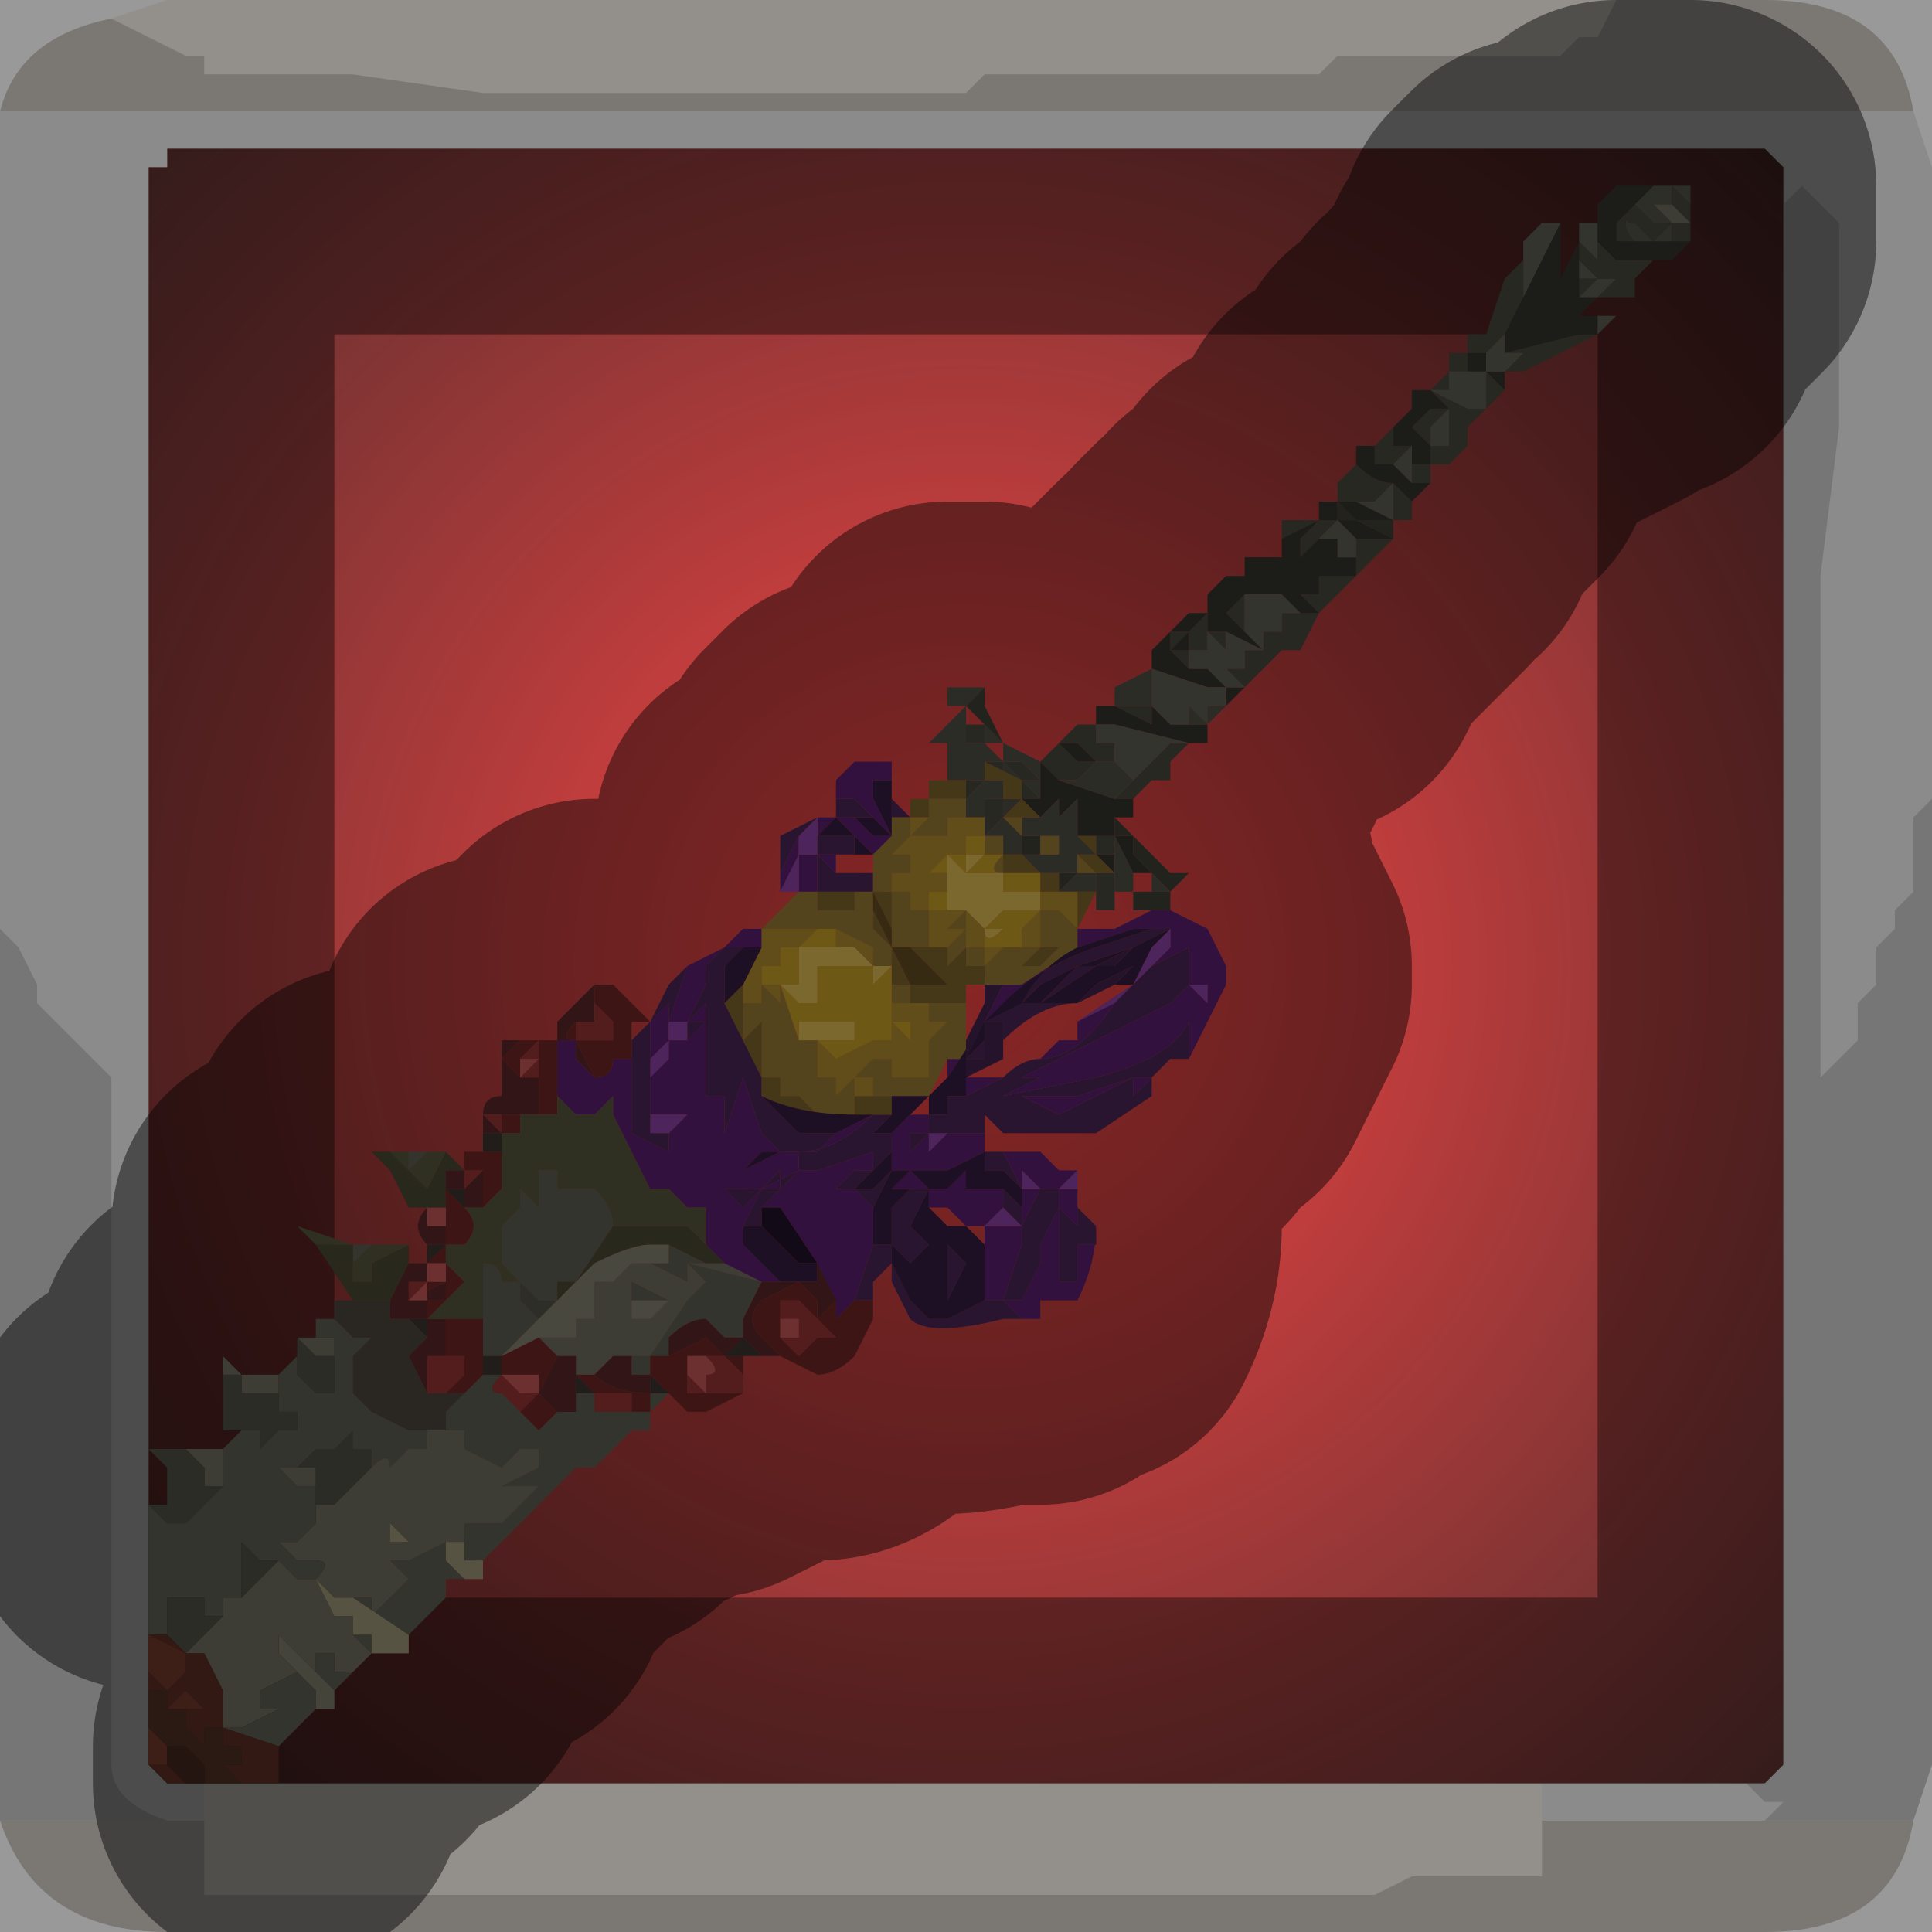 <?xml version="1.0" encoding="UTF-8" standalone="no"?>
<svg xmlns:xlink="http://www.w3.org/1999/xlink" height="5.2px" width="5.2px" xmlns="http://www.w3.org/2000/svg">
  <g transform="matrix(1.0, 0.0, 0.0, 1.0, 2.6, 2.6)">
    <path d="M1.75 -2.6 L1.7 -2.5 1.65 -2.5 1.65 -2.5 1.6 -2.45 1.5 -2.45 1.4 -2.45 1.0 -2.45 1.0 -2.45 0.95 -2.4 0.65 -2.4 0.3 -2.4 0.25 -2.4 0.05 -2.4 0.0 -2.35 -0.2 -2.35 -0.25 -2.35 -0.35 -2.35 -0.75 -2.35 -0.9 -2.35 -1.3 -2.35 -1.65 -2.4 -1.7 -2.4 -1.9 -2.4 -1.9 -2.4 -2.05 -2.4 -2.05 -2.45 -2.1 -2.45 -2.2 -2.5 -2.2 -2.5 -2.3 -2.55 -2.3 -2.55 -2.15 -2.6 1.75 -2.6 M-2.05 2.3 L-2.05 2.2 1.55 2.2 1.55 2.3 1.55 2.35 1.55 2.45 1.4 2.45 1.2 2.45 1.1 2.5 0.95 2.5 0.85 2.5 0.45 2.5 0.05 2.5 -0.3 2.5 -0.65 2.5 -0.85 2.5 -1.25 2.5 -1.65 2.5 -2.0 2.5 -2.05 2.5 -2.05 2.4 -2.05 2.3 -2.0 2.3 -2.05 2.3" fill="#f5efe8" fill-rule="evenodd" stroke="none"/>
    <path d="M-2.3 -2.55 L-2.3 -2.55 -2.2 -2.5 -2.2 -2.5 -2.1 -2.45 -2.05 -2.45 -2.05 -2.4 -1.9 -2.4 -1.9 -2.4 -1.7 -2.4 -1.65 -2.4 -1.3 -2.35 -0.9 -2.35 -0.75 -2.35 -0.35 -2.35 -0.25 -2.35 -0.2 -2.35 0.0 -2.35 0.05 -2.4 0.25 -2.4 0.3 -2.4 0.65 -2.4 0.95 -2.4 1.0 -2.45 1.0 -2.45 1.4 -2.45 1.5 -2.45 1.6 -2.45 1.65 -2.5 1.65 -2.5 1.7 -2.5 1.75 -2.6 2.15 -2.6 Q2.5 -2.6 2.55 -2.3 L-2.6 -2.3 Q-2.55 -2.5 -2.3 -2.55 M2.55 2.3 Q2.5 2.6 2.15 2.6 L-2.15 2.6 Q-2.5 2.6 -2.6 2.3 L-2.15 2.3 -2.05 2.3 -2.0 2.3 -2.05 2.3 -2.05 2.4 -2.05 2.5 -2.0 2.5 -1.65 2.5 -1.25 2.5 -0.85 2.5 -0.65 2.5 -0.3 2.5 0.05 2.5 0.45 2.5 0.85 2.5 0.95 2.5 1.1 2.5 1.2 2.45 1.4 2.45 1.55 2.45 1.55 2.35 1.55 2.3 2.15 2.3 2.55 2.3" fill="#cdc8c2" fill-rule="evenodd" stroke="none"/>
    <path d="M-2.6 -2.3 L2.55 -2.3 2.6 -2.15 2.6 -0.45 2.55 -0.4 2.55 -0.35 2.55 -0.3 2.55 -0.2 2.5 -0.15 2.5 -0.1 2.45 -0.05 2.45 0.05 2.4 0.1 2.4 0.2 2.3 0.3 2.3 -0.5 2.3 -1.05 2.35 -1.45 2.35 -2.0 2.25 -2.1 2.25 -2.1 2.2 -2.05 2.2 -2.05 2.2 -2.15 2.15 -2.2 -2.15 -2.2 -2.15 -2.15 -2.2 -2.15 -2.2 2.15 -2.15 2.2 -2.05 2.2 -2.05 2.3 -2.15 2.3 Q-2.3 2.25 -2.3 2.15 L-2.3 0.3 -2.3 0.3 -2.4 0.2 -2.45 0.15 -2.5 0.1 -2.5 0.05 -2.55 -0.05 -2.6 -0.1 -2.6 -2.3 M1.55 2.2 L2.1 2.2 2.15 2.25 2.2 2.25 2.15 2.3 1.55 2.3 1.55 2.2" fill="#d4d4d4" fill-opacity="0.569" fill-rule="evenodd" stroke="none"/>
    <path d="M2.2 -2.05 L2.2 -2.05 2.25 -2.1 2.25 -2.1 2.35 -2.0 2.35 -1.45 2.3 -1.05 2.3 -0.5 2.3 0.3 2.4 0.2 2.4 0.1 2.45 0.05 2.45 -0.05 2.5 -0.1 2.5 -0.15 2.55 -0.2 2.55 -0.3 2.55 -0.35 2.55 -0.4 2.6 -0.45 2.6 2.15 2.55 2.3 2.15 2.3 2.2 2.25 2.15 2.25 2.1 2.2 2.15 2.2 2.2 2.15 2.2 -2.05 M-2.6 2.3 L-2.6 -0.1 -2.55 -0.05 -2.5 0.05 -2.5 0.1 -2.45 0.15 -2.4 0.2 -2.3 0.3 -2.3 0.3 -2.3 2.15 Q-2.3 2.25 -2.15 2.3 L-2.6 2.3" fill="#989898" fill-opacity="0.569" fill-rule="evenodd" stroke="none"/>
    <path d="M-2.15 -2.2 L2.15 -2.2 2.2 -2.15 2.2 -2.05 2.2 2.15 2.15 2.2 2.1 2.2 1.55 2.2 -2.05 2.2 -2.15 2.2 -2.2 2.15 -2.2 -2.15 -2.15 -2.15 -2.15 -2.2" fill="url(#gradient0)" fill-rule="evenodd" stroke="none"/>
    <path d="M1.75 -2.6 L-2.15 -2.6 -2.3 -2.55 Q-2.55 -2.5 -2.6 -2.3 L-2.6 -0.1 -2.6 2.3 Q-2.5 2.6 -2.15 2.6 L2.15 2.6 Q2.5 2.6 2.55 2.3 L2.6 2.15 2.6 -0.45 2.6 -2.15 2.55 -2.3 Q2.5 -2.6 2.15 -2.6 L1.75 -2.6 M-2.15 -2.2 L2.15 -2.2 2.2 -2.15 2.2 -2.05 2.2 2.15 2.15 2.2 2.1 2.2 1.55 2.2 -2.05 2.2 -2.15 2.2 -2.2 2.15 -2.2 -2.15" fill="none" stroke="#000000" stroke-linecap="round" stroke-linejoin="round" stroke-opacity="0.4" stroke-width="1.0"/>
    <path d="M1.95 -2.05 L1.95 -2.0 1.95 -1.95 1.9 -1.9 1.85 -1.9 1.8 -1.85 1.8 -1.8 1.7 -1.8 1.75 -1.85 1.75 -1.85 1.8 -1.85 1.75 -1.85 1.7 -1.85 1.65 -1.9 1.65 -1.95 1.65 -2.0 1.65 -1.95 1.7 -1.9 1.7 -1.9 1.7 -1.95 1.75 -1.9 1.85 -1.9 1.85 -1.9 1.8 -1.9 1.8 -1.9 1.8 -1.9 1.85 -1.9 1.9 -1.9 1.95 -1.95 1.95 -1.95 1.9 -1.95 1.9 -1.95 1.9 -2.0 1.85 -1.95 Q1.85 -1.95 1.8 -2.0 1.75 -2.0 1.8 -2.05 L1.85 -2.05 1.8 -2.05 1.85 -2.05 1.8 -2.05 1.85 -2.0 1.95 -2.0 1.95 -2.0 1.9 -2.05 1.9 -2.05 1.9 -2.1 1.95 -2.05 1.95 -2.05 M1.75 -1.75 L1.7 -1.7 1.5 -1.6 1.5 -1.6 1.45 -1.6 1.45 -1.6 1.45 -1.6 1.5 -1.65 1.45 -1.65 1.65 -1.7 1.65 -1.7 1.7 -1.7 1.7 -1.7 1.75 -1.75 M1.45 -1.55 L1.45 -1.55 1.4 -1.5 1.35 -1.45 1.35 -1.4 1.3 -1.35 1.3 -1.35 1.25 -1.35 1.25 -1.3 1.25 -1.3 1.25 -1.3 1.2 -1.3 1.2 -1.35 1.2 -1.35 1.25 -1.35 1.25 -1.4 1.2 -1.45 1.2 -1.45 1.2 -1.45 1.2 -1.45 1.25 -1.5 1.25 -1.5 1.3 -1.5 1.3 -1.5 1.25 -1.45 1.25 -1.45 1.2 -1.45 1.2 -1.45 1.25 -1.45 1.25 -1.4 1.3 -1.4 1.3 -1.35 1.3 -1.4 1.3 -1.45 1.35 -1.45 1.3 -1.45 1.3 -1.5 1.25 -1.55 1.3 -1.6 1.3 -1.65 1.35 -1.65 1.35 -1.7 1.4 -1.7 1.4 -1.7 1.45 -1.85 1.5 -1.9 1.5 -1.8 1.45 -1.7 1.4 -1.65 1.4 -1.6 1.4 -1.65 1.35 -1.65 1.35 -1.65 1.35 -1.6 1.4 -1.6 1.3 -1.6 1.3 -1.6 1.3 -1.55 1.25 -1.55 1.35 -1.5 1.4 -1.5 1.4 -1.5 1.4 -1.6 1.4 -1.6 1.45 -1.55 M1.2 -1.25 L1.2 -1.2 1.2 -1.2 1.15 -1.2 1.15 -1.3 1.1 -1.25 1.1 -1.25 1.05 -1.25 1.05 -1.25 1.0 -1.25 1.0 -1.3 1.05 -1.35 1.05 -1.35 Q1.1 -1.3 1.15 -1.3 L1.2 -1.25 M1.15 -1.15 L1.1 -1.1 1.1 -1.1 1.05 -1.05 1.0 -1.0 0.95 -0.95 0.9 -0.85 0.85 -0.85 0.75 -0.75 0.75 -0.75 0.7 -0.8 0.75 -0.8 0.75 -0.8 0.75 -0.85 0.75 -0.85 0.8 -0.85 0.8 -0.85 0.8 -0.9 0.85 -0.9 0.85 -0.9 0.85 -0.95 0.9 -0.95 0.9 -0.95 0.95 -0.95 0.9 -1.0 0.95 -1.0 0.95 -1.0 0.95 -1.05 1.0 -1.05 1.0 -1.05 1.05 -1.05 1.05 -1.05 1.05 -1.1 1.0 -1.1 1.05 -1.1 1.05 -1.15 1.05 -1.15 1.1 -1.15 1.15 -1.15 M0.65 -0.6 L0.6 -0.6 0.55 -0.55 0.55 -0.5 0.45 -0.5 0.5 -0.55 0.5 -0.55 0.5 -0.55 0.5 -0.55 0.5 -0.55 0.55 -0.6 0.6 -0.6 0.65 -0.6 0.55 -0.65 0.55 -0.65 0.5 -0.65 0.55 -0.65 0.55 -0.65 0.65 -0.6 M0.5 -0.5 L0.45 -0.45 0.4 -0.45 0.4 -0.45 0.45 -0.5 0.45 -0.5 0.5 -0.5 0.5 -0.5 M0.4 -0.2 L0.4 -0.15 0.35 -0.15 0.35 -0.2 0.35 -0.25 0.35 -0.25 0.4 -0.25 0.4 -0.25 Q0.4 -0.25 0.4 -0.3 L0.35 -0.3 0.35 -0.35 0.35 -0.35 0.4 -0.35 0.4 -0.3 0.4 -0.3 0.4 -0.25 0.4 -0.25 0.4 -0.25 0.4 -0.2 M-0.05 -0.6 L-0.05 -0.6 0.0 -0.6 0.0 -0.65 0.0 -0.65 0.0 -0.65 0.05 -0.65 0.05 -0.6 0.1 -0.6 0.1 -0.6 0.1 -0.55 0.15 -0.55 0.2 -0.5 0.2 -0.5 0.15 -0.5 0.1 -0.55 0.1 -0.55 0.1 -0.5 0.15 -0.5 0.2 -0.45 0.15 -0.45 0.15 -0.5 0.05 -0.55 0.05 -0.55 0.05 -0.55 0.05 -0.55 0.05 -0.55 0.1 -0.55 0.1 -0.55 0.1 -0.6 0.05 -0.6 0.0 -0.6 0.0 -0.6 -0.05 -0.6 M0.0 -0.7 L0.0 -0.7 0.0 -0.65 0.0 -0.7 0.0 -0.7 0.0 -0.7 M0.2 -0.55 L0.25 -0.6 0.3 -0.65 0.3 -0.65 0.35 -0.65 0.35 -0.65 0.35 -0.65 0.35 -0.6 0.35 -0.6 0.4 -0.6 0.4 -0.55 0.35 -0.55 0.35 -0.6 0.35 -0.55 0.3 -0.6 0.3 -0.6 0.25 -0.6 0.25 -0.6 0.3 -0.55 0.35 -0.55 0.3 -0.5 0.3 -0.5 0.25 -0.5 0.25 -0.5 0.2 -0.55 M0.35 -0.7 L0.4 -0.7 0.4 -0.7 0.5 -0.7 0.5 -0.65 0.4 -0.7 0.35 -0.7 M0.85 -1.2 L0.9 -1.2 0.95 -1.2 1.0 -1.2 1.0 -1.2 0.95 -1.15 0.95 -1.15 0.9 -1.1 0.9 -1.1 0.9 -1.15 0.95 -1.2 0.95 -1.2 0.85 -1.15 0.85 -1.2 M1.1 -1.4 L1.15 -1.45 1.15 -1.45 1.15 -1.4 1.2 -1.4 1.15 -1.35 1.15 -1.35 1.1 -1.35 1.1 -1.35 1.1 -1.4 M1.85 -1.95 L1.8 -1.95 1.75 -1.95 1.75 -2.0 1.8 -2.05 Q1.75 -2.0 1.8 -1.95 L1.85 -1.95 1.85 -1.95 M1.85 -2.0 L1.8 -2.0 1.8 -2.0 1.85 -2.0 1.85 -2.0 M1.45 -1.6 L1.45 -1.6 M1.45 -1.7 L1.45 -1.7 M1.65 -1.95 L1.65 -1.85 1.7 -1.85 1.65 -1.8 1.65 -1.95 M1.1 -1.15 L1.1 -1.15 M0.85 -0.85 L0.85 -0.85 0.8 -0.85 0.85 -0.85 0.85 -0.85 M0.75 -0.9 L0.7 -0.95 0.75 -1.0 0.75 -1.0 0.75 -0.95 0.75 -0.95 0.75 -0.9 0.75 -0.9 M0.7 -0.9 L0.7 -0.9 0.7 -0.85 0.7 -0.85 0.65 -0.9 0.65 -0.9 0.65 -0.9 0.7 -0.9 0.7 -0.9 M0.65 -0.9 L0.65 -0.9 0.65 -0.9 0.65 -0.85 0.65 -0.85 0.65 -0.85 0.6 -0.85 0.6 -0.8 0.6 -0.8 0.55 -0.85 0.55 -0.85 0.55 -0.85 0.6 -0.85 0.6 -0.9 0.55 -0.85 0.55 -0.9 0.6 -0.9 0.65 -0.95 0.65 -0.95 0.65 -0.9 0.65 -0.9 M0.7 -0.75 L0.75 -0.75 0.75 -0.75 0.7 -0.75 0.75 -0.75 0.7 -0.75 M0.35 -0.65 L0.35 -0.65 M0.35 -0.6 L0.35 -0.6 0.35 -0.6 M0.25 -0.3 L0.25 -0.25 0.25 -0.25 0.25 -0.25 0.25 -0.3 0.25 -0.3 M0.2 -0.45 L0.2 -0.45 M0.05 -0.5 L0.05 -0.5 0.05 -0.5 0.0 -0.45 0.0 -0.5 0.0 -0.5 0.05 -0.5 M0.05 -0.4 L0.05 -0.4 0.05 -0.4 0.05 -0.45 0.1 -0.45 0.1 -0.4 0.1 -0.4 0.1 -0.4 0.05 -0.35 0.05 -0.4 0.05 -0.4 M0.35 -0.2 L0.35 -0.2" fill="#48483f" fill-rule="evenodd" stroke="none"/>
    <path d="M1.95 -2.1 L1.95 -2.05 1.95 -2.05 1.9 -2.1 1.9 -2.05 1.9 -2.05 1.9 -2.05 1.85 -2.05 1.85 -2.05 1.9 -2.0 1.95 -2.0 1.85 -2.0 1.8 -2.05 1.85 -2.05 1.8 -2.05 1.85 -2.05 1.8 -2.05 Q1.75 -2.0 1.8 -2.0 1.85 -1.95 1.85 -1.95 L1.9 -2.0 1.9 -1.95 1.85 -1.95 1.85 -1.95 1.85 -1.95 1.8 -1.95 Q1.75 -2.0 1.8 -2.05 L1.8 -2.05 1.85 -2.1 1.85 -2.1 1.95 -2.1 M1.7 -2.0 L1.7 -2.05 1.7 -1.95 1.7 -2.0 1.7 -2.0 M1.85 -2.0 L1.85 -2.0 M1.95 -2.0 L1.95 -2.0 M-1.1 0.9 L-1.15 0.95 -1.2 0.9 -1.2 0.85 -1.15 0.9 -1.1 0.9" fill="#545449" fill-rule="evenodd" stroke="none"/>
    <path d="M-1.6 1.85 L-1.6 1.85 -1.65 1.9 -1.7 1.9 -1.7 1.85 -1.75 1.85 -1.75 1.9 -1.85 1.8 -1.85 1.85 -1.8 1.9 -1.9 1.95 -1.9 2.0 -1.85 2.0 -1.85 2.0 -1.95 2.05 -1.95 2.0 -1.95 2.05 -2.0 2.05 -2.0 1.95 -2.05 1.85 -2.1 1.85 -2.0 1.75 -2.0 1.7 -1.95 1.7 -1.95 1.7 -1.95 1.7 -1.9 1.65 -1.85 1.6 -1.85 1.6 -1.8 1.65 -1.8 1.65 -1.75 1.65 Q-1.7 1.6 -1.75 1.6 L-1.8 1.6 -1.85 1.55 -1.8 1.55 -1.75 1.5 -1.75 1.45 -1.7 1.45 -1.65 1.4 -1.6 1.35 -1.6 1.35 Q-1.55 1.3 -1.55 1.35 L-1.5 1.3 -1.45 1.3 -1.45 1.25 -1.4 1.25 -1.35 1.25 -1.35 1.3 -1.25 1.35 -1.2 1.3 -1.2 1.3 -1.15 1.3 -1.15 1.35 -1.25 1.4 -1.25 1.4 -1.2 1.4 -1.2 1.4 -1.15 1.4 -1.15 1.4 -1.2 1.45 -1.25 1.5 -1.25 1.5 -1.3 1.5 -1.25 1.45 -1.3 1.5 -1.3 1.45 -1.3 1.5 -1.35 1.5 -1.35 1.55 -1.35 1.6 -1.35 1.55 -1.45 1.55 -1.45 1.55 -1.4 1.55 -1.5 1.6 -1.55 1.6 -1.5 1.65 -1.55 1.65 -1.55 1.65 -1.5 1.65 -1.55 1.7 -1.6 1.75 -1.6 1.7 -1.6 1.7 -1.65 1.7 -1.65 1.7 -1.65 1.7 -1.7 1.7 -1.75 1.65 -1.7 1.75 -1.65 1.75 -1.65 1.75 -1.65 1.8 -1.6 1.85 M-2.2 1.3 L-2.2 1.3 -2.05 1.3 -2.0 1.3 -2.0 1.4 -2.05 1.4 -2.05 1.35 -2.1 1.3 -2.1 1.3 -2.15 1.3 -2.15 1.3 -2.2 1.3 M-2.0 1.05 L-1.95 1.1 -1.85 1.1 -1.85 1.2 -1.8 1.2 -1.85 1.2 -1.85 1.15 -1.9 1.15 -1.95 1.15 -1.95 1.1 -2.0 1.1 -2.0 1.05 M-1.8 1.0 L-1.75 1.0 -1.75 1.0 -1.7 1.0 -1.7 1.05 -1.7 1.05 -1.75 1.05 -1.75 1.05 -1.8 1.0 M1.95 -2.0 L1.9 -2.0 1.85 -2.05 1.85 -2.05 1.9 -2.05 1.9 -2.05 1.95 -2.0 M-0.65 0.8 L-0.55 0.85 -0.75 0.8 -0.7 0.85 -0.75 0.9 -0.75 0.9 -0.85 1.05 -0.85 1.05 -0.9 1.05 -0.9 1.05 -0.95 1.05 -1.0 1.1 -1.0 1.1 -1.05 1.1 -1.05 1.05 -1.1 1.05 -1.15 1.0 -1.1 1.0 -1.1 1.0 -1.05 1.0 -1.05 0.95 -1.0 0.95 -1.0 0.9 -1.0 0.85 -0.95 0.85 -0.9 0.8 -0.85 0.8 -0.85 0.8 -0.75 0.85 -0.75 0.8 -0.7 0.8 -0.65 0.8 M-0.55 0.85 L-0.55 0.85 M-1.05 1.1 L-1.05 1.1 M-0.8 0.75 L-0.8 0.75 -0.8 0.75 -0.8 0.75 M-0.8 0.9 L-0.8 0.9 -0.9 0.85 -0.9 0.9 -0.9 0.95 -0.85 0.95 -0.85 0.95 -0.8 0.9 -0.8 0.9 M-1.8 1.35 L-1.8 1.35 -1.75 1.35 -1.75 1.4 -1.8 1.4 -1.8 1.4 -1.85 1.35 -1.8 1.35 -1.8 1.35 M-1.55 1.55 L-1.5 1.55 -1.5 1.55 -1.55 1.5 -1.55 1.55" fill="#707061" fill-rule="evenodd" stroke="none"/>
    <path d="M1.7 -2.05 L1.75 -2.1 1.8 -2.1 1.9 -2.1 1.95 -2.1 1.85 -2.1 1.85 -2.1 1.8 -2.05 1.8 -2.05 1.75 -2.0 1.75 -1.95 1.8 -1.95 1.85 -1.95 1.85 -1.95 1.9 -1.95 1.9 -1.95 1.95 -1.95 1.95 -1.95 1.95 -1.95 1.9 -1.9 1.85 -1.9 1.8 -1.9 1.8 -1.9 1.75 -1.9 Q1.75 -1.9 1.7 -1.95 L1.7 -2.0 1.7 -2.05 1.7 -2.0 1.7 -1.95 1.7 -2.05 M1.8 -1.8 L1.7 -1.8 1.65 -1.75 1.7 -1.75 1.75 -1.75 1.7 -1.75 1.7 -1.7 1.65 -1.7 1.65 -1.7 1.45 -1.65 1.45 -1.65 1.45 -1.7 1.5 -1.8 1.6 -2.0 1.6 -1.95 1.6 -1.9 1.6 -1.85 1.65 -1.95 1.65 -1.8 1.7 -1.8 1.8 -1.8 M1.45 -1.6 L1.45 -1.55 1.4 -1.6 1.4 -1.6 1.4 -1.6 1.45 -1.6 1.45 -1.6 M1.35 -1.45 L1.35 -1.45 1.3 -1.45 1.3 -1.5 1.3 -1.5 1.25 -1.5 1.25 -1.5 1.2 -1.45 1.2 -1.45 1.2 -1.45 1.2 -1.45 1.25 -1.4 1.25 -1.35 1.2 -1.35 1.2 -1.4 1.15 -1.4 1.15 -1.45 1.15 -1.45 1.2 -1.5 1.2 -1.55 1.25 -1.55 1.3 -1.5 1.3 -1.45 1.35 -1.45 M1.25 -1.3 L1.2 -1.25 1.15 -1.3 1.15 -1.3 Q1.1 -1.3 1.05 -1.35 L1.05 -1.4 1.1 -1.4 1.1 -1.35 1.1 -1.35 1.15 -1.35 1.2 -1.3 1.25 -1.3 1.25 -1.3 M1.2 -1.2 L1.15 -1.2 1.15 -1.2 1.1 -1.2 1.1 -1.2 1.05 -1.2 1.0 -1.25 1.0 -1.2 1.05 -1.2 1.15 -1.15 1.1 -1.15 1.1 -1.15 1.05 -1.15 1.0 -1.2 1.0 -1.2 0.95 -1.2 0.9 -1.15 0.9 -1.1 0.9 -1.1 0.95 -1.15 0.95 -1.15 1.0 -1.15 1.0 -1.1 1.05 -1.1 1.05 -1.05 1.05 -1.05 1.0 -1.05 1.0 -1.05 0.95 -1.05 0.95 -1.0 0.95 -1.0 0.9 -1.0 0.95 -0.95 0.95 -0.95 0.9 -0.95 0.9 -0.95 0.85 -1.0 0.85 -1.0 0.8 -1.0 0.75 -1.0 0.75 -1.0 0.75 -1.0 0.7 -0.95 0.75 -0.9 0.75 -0.9 0.8 -0.85 0.85 -0.85 0.85 -0.85 0.85 -0.85 0.85 -0.85 0.8 -0.85 0.7 -0.9 0.7 -0.9 0.7 -0.9 0.65 -0.9 0.65 -0.9 0.65 -0.95 0.65 -0.95 0.6 -0.9 0.55 -0.9 0.55 -0.85 0.6 -0.9 0.6 -0.85 0.55 -0.85 0.55 -0.85 0.55 -0.85 0.6 -0.8 0.6 -0.8 0.6 -0.8 0.65 -0.8 0.65 -0.8 0.7 -0.75 0.65 -0.75 0.65 -0.75 0.5 -0.8 0.5 -0.85 0.55 -0.9 0.6 -0.95 0.65 -0.95 0.65 -1.0 0.7 -1.05 0.75 -1.05 0.75 -1.1 0.8 -1.1 0.85 -1.1 0.85 -1.2 0.85 -1.15 0.95 -1.2 0.95 -1.2 0.95 -1.25 1.0 -1.25 1.05 -1.25 1.05 -1.25 1.15 -1.2 1.2 -1.2 M0.75 -0.75 L0.75 -0.75 0.7 -0.7 0.7 -0.75 0.75 -0.75 0.7 -0.75 0.75 -0.75 0.75 -0.75 M0.65 -0.65 L0.65 -0.6 0.65 -0.6 0.55 -0.65 0.5 -0.65 0.55 -0.65 0.55 -0.65 0.65 -0.6 0.6 -0.6 0.4 -0.65 0.4 -0.65 0.35 -0.65 0.35 -0.7 0.4 -0.7 0.5 -0.65 0.5 -0.7 0.4 -0.7 0.4 -0.7 0.4 -0.7 0.5 -0.7 0.5 -0.7 0.5 -0.7 0.55 -0.65 0.55 -0.65 0.6 -0.65 0.65 -0.65 M0.55 -0.5 L0.5 -0.5 0.5 -0.5 0.45 -0.5 0.55 -0.5 M0.45 -0.45 L0.45 -0.4 0.4 -0.4 0.4 -0.35 0.4 -0.35 0.45 -0.35 0.45 -0.3 0.45 -0.3 0.45 -0.3 0.5 -0.25 0.5 -0.25 0.45 -0.25 0.4 -0.35 0.4 -0.35 0.35 -0.35 0.35 -0.35 0.35 -0.3 0.4 -0.3 Q0.4 -0.25 0.4 -0.25 L0.4 -0.25 0.35 -0.3 0.35 -0.35 0.3 -0.35 0.3 -0.4 0.3 -0.4 0.3 -0.45 0.25 -0.4 0.25 -0.35 0.25 -0.4 0.25 -0.45 0.2 -0.4 0.15 -0.45 0.2 -0.45 0.25 -0.45 0.2 -0.45 0.2 -0.45 0.2 -0.5 0.25 -0.5 0.2 -0.5 0.2 -0.5 0.2 -0.5 0.2 -0.5 0.2 -0.55 0.25 -0.5 0.25 -0.5 0.4 -0.45 0.4 -0.45 0.45 -0.45 M0.45 -0.2 L0.45 -0.2 0.5 -0.2 0.45 -0.2 0.45 -0.2 0.45 -0.2 M0.2 -0.55 L0.2 -0.55 M0.25 -0.6 L0.25 -0.6 0.3 -0.6 0.3 -0.6 0.35 -0.55 0.35 -0.6 0.35 -0.55 0.4 -0.55 0.45 -0.5 Q0.45 -0.5 0.4 -0.55 L0.35 -0.55 0.3 -0.55 0.25 -0.6 0.25 -0.6 M1.35 -1.65 L1.35 -1.65 1.35 -1.65 1.4 -1.65 1.4 -1.6 1.35 -1.6 1.35 -1.65 M1.9 -2.05 L1.95 -2.0 1.95 -2.0 1.9 -2.05 M1.85 -2.0 L1.85 -2.0 1.8 -2.0 1.8 -2.0 1.85 -2.0 1.85 -2.0 M1.95 -2.0 L1.95 -2.0 M1.4 -1.6 L1.4 -1.6 M1.2 -1.45 L1.2 -1.45 M1.05 -1.05 L1.05 -1.05 M0.65 -0.9 L0.65 -0.9 M0.7 -0.7 L0.7 -0.7 M0.35 -0.65 L0.35 -0.65 M0.35 -0.2 L0.35 -0.25 0.35 -0.25 0.35 -0.25 0.35 -0.2 0.35 -0.2 M0.45 -0.25 L0.45 -0.25 M0.4 -0.4 L0.4 -0.4 M0.25 -0.35 L0.25 -0.35 M0.5 -0.8 L0.5 -0.8" fill="#33332d" fill-rule="evenodd" stroke="none"/>
    <path d="M1.75 -1.75 L1.8 -1.75 1.75 -1.75 1.7 -1.7 1.7 -1.7 1.7 -1.75 1.75 -1.75 M1.4 -1.5 L1.4 -1.5 1.35 -1.5 1.25 -1.55 1.3 -1.55 1.3 -1.6 1.3 -1.6 1.4 -1.6 1.4 -1.65 1.45 -1.7 1.45 -1.65 1.5 -1.65 1.45 -1.6 1.45 -1.6 1.4 -1.6 1.4 -1.6 1.4 -1.5 1.4 -1.5 M1.3 -1.35 L1.3 -1.35 1.3 -1.4 1.25 -1.4 1.25 -1.45 1.2 -1.45 1.2 -1.45 1.2 -1.45 1.25 -1.45 1.25 -1.45 1.3 -1.5 1.3 -1.45 1.3 -1.4 1.3 -1.35 M-0.8 1.15 L-0.85 1.2 -0.85 1.25 -0.9 1.25 -0.95 1.3 -0.95 1.3 -1.0 1.35 -1.0 1.35 -1.05 1.35 Q-1.05 1.35 -1.1 1.4 L-1.15 1.45 -1.2 1.5 -1.25 1.55 -1.3 1.6 -1.35 1.6 -1.35 1.55 -1.35 1.5 -1.3 1.5 -1.3 1.45 -1.3 1.5 -1.25 1.45 -1.3 1.5 -1.25 1.5 -1.25 1.5 -1.2 1.45 -1.15 1.4 -1.15 1.4 -1.2 1.4 -1.2 1.4 -1.25 1.4 -1.25 1.4 -1.15 1.35 -1.15 1.3 -1.2 1.3 -1.2 1.3 -1.25 1.35 -1.35 1.3 -1.35 1.25 -1.4 1.25 -1.4 1.2 -1.35 1.15 -1.35 1.15 -1.3 1.1 -1.3 1.1 -1.25 1.1 -1.25 1.15 -1.2 1.2 -1.15 1.25 -1.1 1.2 -1.05 1.2 -1.05 1.15 -1.0 1.15 -1.0 1.2 -0.9 1.2 -0.85 1.2 -0.85 1.15 -0.85 1.15 -0.8 1.15 -0.8 1.15 M-1.35 1.65 L-1.35 1.65 -1.4 1.65 -1.4 1.7 -1.5 1.8 -1.65 1.7 -1.65 1.7 -1.6 1.7 -1.6 1.7 -1.6 1.75 -1.55 1.7 -1.5 1.65 -1.55 1.65 -1.55 1.65 -1.5 1.65 -1.55 1.6 -1.5 1.6 -1.4 1.55 -1.4 1.6 -1.35 1.65 -1.35 1.65 M-1.65 1.9 L-1.7 1.95 -1.75 1.9 -1.75 1.85 -1.7 1.85 -1.7 1.9 -1.65 1.9 M-1.75 2.0 L-1.8 2.05 -1.85 2.1 -1.85 2.1 -2.0 2.05 -1.95 2.05 -1.95 2.0 -1.95 2.05 -1.85 2.0 -1.85 2.0 -1.9 2.0 -1.9 1.95 -1.8 1.9 -1.8 1.9 -1.8 1.9 -1.75 1.95 -1.75 2.0 M-2.2 1.8 L-2.2 1.45 -2.15 1.5 -2.15 1.5 -2.1 1.5 -2.1 1.5 -2.0 1.4 -2.0 1.4 -2.0 1.3 -2.0 1.3 -1.95 1.25 -1.95 1.25 -1.9 1.25 -1.9 1.3 -1.85 1.25 -1.8 1.25 -1.8 1.2 -1.85 1.2 -1.85 1.1 -1.8 1.05 -1.8 1.1 -1.75 1.15 -1.7 1.15 -1.7 1.1 -1.7 1.05 -1.7 1.0 -1.75 1.0 -1.75 1.0 -1.75 0.95 -1.7 0.95 -1.7 0.9 -1.7 0.95 -1.65 1.0 -1.6 1.0 -1.65 1.05 -1.65 1.15 -1.6 1.2 -1.5 1.25 -1.45 1.25 -1.45 1.3 -1.5 1.3 -1.55 1.35 Q-1.55 1.3 -1.6 1.35 L-1.6 1.35 -1.6 1.3 -1.65 1.3 -1.65 1.3 -1.65 1.25 -1.7 1.3 -1.7 1.3 -1.75 1.3 -1.8 1.35 -1.8 1.35 -1.85 1.35 -1.8 1.4 -1.8 1.4 -1.75 1.4 -1.75 1.45 -1.75 1.5 -1.8 1.55 -1.85 1.55 -1.8 1.6 -1.75 1.6 Q-1.7 1.6 -1.75 1.65 L-1.8 1.65 -1.8 1.65 -1.85 1.6 -1.85 1.6 -1.9 1.6 -1.9 1.6 -1.95 1.55 -1.95 1.6 -1.95 1.7 -1.95 1.7 -2.0 1.7 -2.0 1.75 -2.05 1.75 -2.05 1.7 -2.1 1.7 -2.1 1.7 -2.15 1.7 -2.15 1.8 -2.2 1.8 M-1.65 0.75 L-1.6 0.75 -1.65 0.8 -1.65 0.75 -1.7 0.75 -1.65 0.75 -1.65 0.75 M-1.45 0.5 L-1.45 0.5 -1.5 0.55 -1.5 0.55 -1.5 0.55 -1.5 0.5 -1.45 0.5 M1.5 -1.9 L1.5 -1.95 1.55 -2.0 1.6 -2.0 1.5 -1.8 1.5 -1.9 M1.65 -1.95 L1.65 -1.95 1.65 -1.9 1.7 -1.85 1.75 -1.85 1.8 -1.85 1.75 -1.85 1.75 -1.85 1.7 -1.8 1.65 -1.8 1.7 -1.85 1.65 -1.85 1.65 -1.95 1.65 -2.0 1.7 -2.0 1.7 -2.05 1.7 -2.0 1.7 -1.95 Q1.75 -1.9 1.75 -1.9 L1.8 -1.9 1.8 -1.9 1.85 -1.9 1.85 -1.9 1.75 -1.9 1.7 -1.95 1.7 -1.9 1.7 -1.9 1.65 -1.95 M1.7 -2.0 L1.7 -2.0 M1.45 -1.65 L1.45 -1.65 M1.4 -1.6 L1.4 -1.6 M1.2 -1.4 L1.2 -1.35 1.2 -1.35 1.2 -1.3 1.15 -1.35 1.1 -1.35 1.15 -1.35 1.15 -1.35 1.2 -1.4 M1.05 -1.25 L1.1 -1.25 1.1 -1.25 1.15 -1.3 1.15 -1.2 1.05 -1.25 M1.15 -1.3 L1.15 -1.3 M1.1 -1.15 L1.05 -1.15 1.05 -1.15 1.05 -1.1 1.0 -1.1 1.05 -1.1 1.0 -1.1 1.0 -1.15 0.95 -1.15 1.0 -1.2 1.05 -1.15 1.1 -1.15 M0.75 -1.0 L0.75 -1.0 0.8 -1.0 0.85 -1.0 0.85 -1.0 0.9 -0.95 0.85 -0.95 0.85 -0.9 0.85 -0.9 0.8 -0.9 0.8 -0.85 0.8 -0.85 0.75 -0.85 0.75 -0.85 0.75 -0.8 0.75 -0.8 0.7 -0.8 0.75 -0.75 0.7 -0.75 0.65 -0.8 0.65 -0.8 0.6 -0.8 0.6 -0.8 0.6 -0.85 0.65 -0.85 0.65 -0.85 0.65 -0.85 0.65 -0.9 0.65 -0.9 0.65 -0.9 0.65 -0.9 0.7 -0.85 0.7 -0.85 0.7 -0.9 0.7 -0.9 0.7 -0.9 0.8 -0.85 0.75 -0.9 0.75 -0.9 0.75 -0.9 0.75 -0.95 0.75 -0.95 0.75 -1.0 M0.55 -0.65 L0.55 -0.65 0.5 -0.7 0.5 -0.7 0.5 -0.7 0.5 -0.75 0.45 -0.75 0.45 -0.75 0.5 -0.75 0.5 -0.75 0.5 -0.8 0.5 -0.8 0.65 -0.75 0.65 -0.75 0.7 -0.75 0.7 -0.7 0.7 -0.7 0.65 -0.7 0.65 -0.7 0.65 -0.65 0.6 -0.7 0.6 -0.65 0.6 -0.7 0.6 -0.65 0.55 -0.65 0.55 -0.65 M0.4 -0.55 L0.4 -0.6 0.35 -0.6 0.35 -0.6 0.35 -0.65 0.35 -0.65 0.35 -0.65 0.4 -0.65 0.4 -0.65 0.6 -0.6 0.55 -0.6 0.5 -0.55 0.5 -0.55 0.5 -0.55 0.5 -0.55 0.5 -0.55 0.45 -0.5 0.4 -0.55 M0.35 -0.6 L0.35 -0.6 0.35 -0.6 M-1.3 1.0 L-1.3 0.9 -1.3 0.95 -1.3 0.85 -1.3 0.85 -1.3 0.8 Q-1.25 0.8 -1.25 0.85 L-1.2 0.85 -1.25 0.8 -1.25 0.75 -1.25 0.7 -1.25 0.7 -1.2 0.65 -1.2 0.6 -1.15 0.65 -1.15 0.55 -1.1 0.55 -1.1 0.6 -1.1 0.6 -1.0 0.6 Q-0.95 0.65 -0.95 0.7 L-0.95 0.7 -1.05 0.85 -1.1 0.85 -1.1 0.9 -1.15 0.9 -1.2 0.85 -1.2 0.9 -1.15 0.95 -1.25 1.05 -1.3 1.05 -1.3 1.0 M-0.9 1.05 L-0.9 1.05 -0.85 1.05 -0.85 1.05 -0.75 0.9 -0.75 0.9 -0.7 0.85 -0.75 0.8 -0.55 0.85 -0.6 0.95 -0.6 1.0 -0.65 1.0 -0.7 0.95 Q-0.75 0.95 -0.8 1.0 L-0.8 1.05 -0.85 1.05 -0.85 1.1 -0.9 1.1 -0.9 1.05 M-0.7 0.8 L-0.75 0.8 -0.75 0.85 -0.85 0.8 -0.85 0.8 -0.8 0.8 -0.8 0.8 -0.8 0.75 -0.7 0.8 M-0.85 1.1 L-0.85 1.1 M-0.6 1.0 L-0.6 1.0 M-0.8 0.75 L-0.8 0.75 M-0.9 0.9 L-0.9 0.85 -0.8 0.9 -0.8 0.9 -0.85 0.9 -0.9 0.9 M-1.65 1.75 L-1.65 1.8 -1.6 1.8 -1.6 1.85 -1.65 1.8 -1.65 1.75" fill="#5f5f53" fill-rule="evenodd" stroke="none"/>
    <path d="M1.15 -1.2 L1.15 -1.15 1.15 -1.15 1.05 -1.2 1.0 -1.2 1.0 -1.25 1.05 -1.2 1.1 -1.2 1.1 -1.2 1.15 -1.2 1.15 -1.2 M0.4 -0.4 L0.55 -0.25 0.6 -0.25 0.55 -0.2 0.55 -0.15 0.5 -0.15 0.5 -0.2 0.55 -0.2 0.45 -0.3 0.45 -0.35 0.4 -0.35 0.4 -0.35 0.4 -0.4 M0.5 -0.15 Q0.5 -0.15 0.45 -0.15 L0.45 -0.2 0.5 -0.2 0.5 -0.15 M0.05 -0.75 L0.05 -0.7 0.1 -0.6 0.2 -0.55 0.2 -0.55 0.1 -0.6 0.1 -0.6 0.05 -0.65 0.0 -0.7 0.05 -0.75 M0.0 -0.7 L0.0 -0.7 M0.2 -0.5 L0.2 -0.55 0.2 -0.5 M0.25 -0.25 L0.3 -0.25 0.25 -0.2 0.25 -0.2 0.25 -0.2 0.25 -0.25 0.25 -0.25 M0.3 -0.3 L0.3 -0.25 0.3 -0.3 0.25 -0.3 0.3 -0.3 0.3 -0.3 M0.15 -0.3 L0.15 -0.3 0.15 -0.35 0.15 -0.35 0.2 -0.35 0.2 -0.3 0.15 -0.3 0.2 -0.3 0.15 -0.3 M0.45 -0.2 L0.45 -0.2" fill="#3f3f37" fill-rule="evenodd" stroke="none"/>
    <path d="M0.3 -0.1 L0.4 -0.1 0.5 -0.15 0.55 -0.15 0.65 -0.1 0.7 0.0 0.7 0.05 0.65 0.15 0.6 0.25 0.55 0.25 0.5 0.3 0.45 0.35 0.45 0.3 0.5 0.3 0.55 0.25 Q0.55 0.25 0.6 0.25 L0.6 0.15 Q0.55 0.25 0.35 0.3 L0.1 0.35 0.3 0.35 0.45 0.3 0.35 0.35 0.25 0.4 0.15 0.35 0.05 0.35 0.1 0.35 0.2 0.3 0.1 0.3 0.0 0.35 0.05 0.35 -0.05 0.35 0.0 0.35 0.0 0.3 0.1 0.3 0.15 0.3 0.45 0.15 0.55 0.1 0.6 0.05 0.6 0.0 0.6 -0.05 0.5 0.0 0.45 0.05 0.4 0.1 Q0.3 0.25 0.2 0.25 L0.25 0.2 0.3 0.2 Q0.3 0.15 0.3 0.15 L0.45 0.05 0.55 -0.05 0.55 -0.05 0.6 -0.05 0.6 -0.05 0.6 -0.05 0.55 -0.05 0.55 -0.1 0.5 -0.1 0.5 -0.1 0.45 -0.1 0.45 -0.1 0.3 -0.05 Q0.2 0.0 0.15 0.1 L0.05 0.15 -0.05 0.3 -0.05 0.3 -0.05 0.25 -0.05 0.25 0.0 0.25 0.1 0.05 0.15 0.05 0.3 -0.05 0.3 -0.05 0.3 -0.1 M0.05 0.45 L0.05 0.5 -0.05 0.55 -0.15 0.55 -0.15 0.55 -0.1 0.6 0.0 0.6 -0.05 0.6 0.0 0.55 0.0 0.6 0.05 0.6 0.05 0.6 0.1 0.6 0.1 0.65 0.05 0.7 0.1 0.7 0.15 0.7 0.15 0.75 0.1 0.9 0.15 0.9 0.2 0.8 0.2 0.75 0.25 0.65 0.25 0.75 0.25 0.85 0.3 0.85 0.3 0.75 0.35 0.75 0.35 0.7 Q0.35 0.8 0.3 0.9 L0.2 0.9 0.2 0.95 0.15 0.95 0.1 0.9 0.05 0.9 0.05 0.75 0.05 0.7 0.0 0.7 -0.05 0.65 -0.1 0.65 -0.1 0.6 -0.15 0.6 -0.15 0.6 -0.2 0.6 -0.15 0.55 -0.2 0.55 -0.2 0.5 -0.2 0.45 -0.15 0.4 -0.15 0.4 -0.1 0.4 -0.05 0.4 -0.1 0.4 -0.1 0.45 -0.15 0.45 -0.15 0.5 -0.15 0.5 -0.1 0.45 -0.1 0.5 -0.05 0.5 -0.05 0.55 -0.05 0.5 -0.1 0.5 -0.05 0.45 -0.05 0.45 -0.05 0.45 -0.05 0.45 0.05 0.45 M0.1 0.5 L0.2 0.5 0.25 0.55 0.3 0.55 0.25 0.6 0.2 0.6 0.15 0.55 0.15 0.6 0.1 0.5 M0.3 0.6 L0.3 0.65 0.3 0.7 0.25 0.65 0.25 0.6 0.3 0.6 M-1.1 0.2 L-1.1 0.2 -1.05 0.2 -1.05 0.25 -1.05 0.25 -1.0 0.3 Q-0.95 0.3 -0.95 0.25 L-0.9 0.25 -0.9 0.2 -0.9 0.3 -0.9 0.3 -0.9 0.45 -0.8 0.5 -0.8 0.45 -0.85 0.45 -0.8 0.45 -0.75 0.4 -0.85 0.4 -0.85 0.4 -0.85 0.35 -0.85 0.3 -0.85 0.15 -0.8 0.1 -0.8 0.2 -0.8 0.2 -0.85 0.25 -0.85 0.3 -0.8 0.25 -0.8 0.25 -0.75 0.35 -0.75 0.35 -0.8 0.25 -0.8 0.2 -0.8 0.2 -0.75 0.2 -0.75 0.2 -0.75 0.3 -0.75 0.2 -0.7 0.15 -0.75 0.15 -0.7 0.1 -0.7 0.3 -0.7 0.35 -0.7 0.35 -0.75 0.35 -0.75 0.35 -0.75 0.35 -0.65 0.35 -0.65 0.45 -0.6 0.3 -0.6 0.3 -0.55 0.45 -0.5 0.5 -0.4 0.5 -0.35 0.45 -0.25 0.4 Q-0.35 0.5 -0.45 0.5 L-0.45 0.55 -0.55 0.6 -0.65 0.6 -0.65 0.6 -0.6 0.65 -0.55 0.6 -0.5 0.6 Q-0.5 0.55 -0.5 0.55 L-0.55 0.6 -0.6 0.7 -0.6 0.7 -0.6 0.75 -0.55 0.8 -0.5 0.85 -0.55 0.85 -0.65 0.8 -0.65 0.8 -0.7 0.75 -0.7 0.75 -0.7 0.7 -0.75 0.7 -0.7 0.7 -0.7 0.65 -0.75 0.65 -0.8 0.6 -0.85 0.6 -0.9 0.5 -0.95 0.4 -0.95 0.35 -1.0 0.4 -1.05 0.4 -1.05 0.4 -1.05 0.4 -1.1 0.35 -1.1 0.25 -1.1 0.2 M-0.75 0.0 L-0.75 0.0 -0.65 -0.05 -0.6 -0.1 -0.55 -0.1 -0.55 -0.05 -0.6 -0.05 -0.65 -0.05 -0.7 0.0 -0.7 0.05 -0.75 0.15 -0.75 0.15 -0.8 0.15 -0.8 0.15 -0.75 0.0 M-0.45 -0.2 L-0.45 -0.2 -0.45 -0.25 -0.45 -0.2 -0.45 -0.3 -0.45 -0.3 -0.4 -0.3 -0.4 -0.3 -0.35 -0.3 -0.35 -0.25 -0.3 -0.25 -0.35 -0.25 -0.35 -0.25 -0.35 -0.25 -0.4 -0.3 -0.4 -0.3 -0.4 -0.25 -0.4 -0.2 -0.45 -0.2 -0.45 -0.2 M-0.5 -0.2 L-0.5 -0.25 -0.45 -0.35 -0.4 -0.4 -0.4 -0.4 -0.4 -0.4 -0.35 -0.4 -0.35 -0.4 -0.4 -0.4 -0.4 -0.4 -0.45 -0.35 -0.45 -0.35 -0.45 -0.3 -0.5 -0.2 M-0.35 -0.45 L-0.35 -0.5 -0.35 -0.5 -0.3 -0.55 -0.2 -0.55 -0.2 -0.45 -0.2 -0.5 -0.25 -0.5 -0.25 -0.5 -0.3 -0.5 -0.35 -0.5 -0.35 -0.5 -0.3 -0.5 -0.3 -0.5 -0.3 -0.5 -0.25 -0.5 -0.3 -0.5 -0.25 -0.5 -0.25 -0.5 -0.25 -0.45 -0.2 -0.35 -0.25 -0.4 -0.25 -0.4 -0.25 -0.4 -0.3 -0.45 -0.3 -0.45 -0.3 -0.45 -0.35 -0.45 -0.35 -0.45 M0.55 -0.1 L0.55 -0.1 M0.6 -0.05 L0.6 -0.05 0.6 -0.05 M0.7 0.05 L0.65 0.0 0.7 0.05 M0.65 0.15 L0.65 0.05 0.6 0.05 0.6 0.05 0.65 0.1 0.65 0.15 M0.15 0.65 L0.15 0.6 0.2 0.6 0.15 0.7 0.15 0.65 M-0.2 -0.35 L-0.2 -0.35 -0.25 -0.3 -0.3 -0.35 -0.35 -0.4 -0.4 -0.35 -0.4 -0.4 -0.35 -0.4 -0.3 -0.4 -0.25 -0.35 -0.2 -0.35 M-0.2 -0.45 L-0.2 -0.45 M-0.35 -0.3 L-0.35 -0.3 M-0.35 0.95 L-0.4 0.8 -0.4 0.8 -0.5 0.65 -0.55 0.65 -0.55 0.65 -0.45 0.55 -0.4 0.55 -0.25 0.5 -0.25 0.55 -0.3 0.55 -0.35 0.6 -0.3 0.6 -0.3 0.6 -0.25 0.65 -0.25 0.75 -0.3 0.9 -0.35 0.95 M-0.6 0.3 L-0.65 0.25 -0.65 0.25 -0.6 0.3 M-0.75 0.7 L-0.75 0.7 M-0.55 0.5 L-0.6 0.55 -0.6 0.55 -0.5 0.5 -0.55 0.5" fill="#5b1f71" fill-rule="evenodd" stroke="none"/>
    <path d="M0.3 0.55 L0.3 0.6 0.25 0.6 0.3 0.55 M-0.45 -0.2 L-0.45 -0.2 -0.5 -0.2 -0.45 -0.3 -0.45 -0.35 -0.45 -0.35 -0.4 -0.4 -0.4 -0.4 -0.35 -0.4 -0.35 -0.4 -0.4 -0.4 -0.4 -0.35 -0.4 -0.35 -0.4 -0.3 -0.4 -0.3 -0.45 -0.3 -0.45 -0.3 -0.45 -0.2 -0.45 -0.25 -0.45 -0.2 M-0.35 -0.5 L-0.35 -0.5 -0.3 -0.5 -0.25 -0.5 -0.25 -0.5 -0.3 -0.5 -0.25 -0.5 -0.3 -0.5 -0.3 -0.5 -0.3 -0.5 -0.35 -0.5 -0.35 -0.5 M0.55 -0.1 L0.55 -0.05 0.6 -0.05 0.6 -0.05 0.6 -0.05 0.55 -0.05 0.55 -0.05 0.45 0.05 0.3 0.15 0.4 0.1 0.45 0.05 0.5 -0.05 0.55 -0.1 M0.6 -0.05 L0.6 -0.05 0.6 -0.05 M0.65 0.15 L0.65 0.1 0.6 0.05 0.6 0.05 0.65 0.05 0.65 0.15 M0.7 0.05 L0.65 0.0 0.7 0.05 M0.1 0.65 L0.15 0.7 0.1 0.7 0.05 0.7 0.1 0.65 M0.15 0.6 L0.15 0.55 0.2 0.6 0.25 0.6 0.2 0.6 0.15 0.6 0.15 0.65 0.15 0.6 M-0.25 -0.5 L-0.25 -0.5 M-0.35 -0.3 L-0.4 -0.3 -0.35 -0.3 -0.35 -0.3 M-0.4 -0.3 L-0.4 -0.3 M-0.1 0.45 L-0.05 0.45 -0.05 0.45 -0.05 0.45 -0.1 0.5 -0.05 0.5 -0.05 0.55 -0.05 0.5 -0.1 0.5 -0.1 0.45 M-0.05 0.55 L-0.05 0.55 M-0.7 0.35 L-0.65 0.35 -0.75 0.35 -0.75 0.35 -0.75 0.35 -0.7 0.35 -0.7 0.35 M-0.75 0.15 L-0.75 0.2 -0.75 0.2 -0.8 0.2 -0.8 0.2 -0.8 0.15 -0.8 0.15 -0.75 0.15 M-0.85 0.3 L-0.85 0.25 -0.8 0.2 -0.8 0.25 -0.8 0.25 -0.85 0.3 M-0.85 0.4 L-0.75 0.4 -0.8 0.45 -0.85 0.45 -0.85 0.4" fill="#8c42a8" fill-rule="evenodd" stroke="none"/>
    <path d="M0.5 0.3 L0.5 0.35 0.35 0.45 0.2 0.45 0.1 0.45 0.05 0.4 0.05 0.45 -0.05 0.45 -0.05 0.45 -0.1 0.45 -0.15 0.5 -0.15 0.5 -0.15 0.45 -0.1 0.45 -0.1 0.4 -0.05 0.4 -0.05 0.35 0.05 0.35 0.0 0.35 0.1 0.3 0.2 0.3 0.1 0.35 0.05 0.35 0.15 0.35 0.25 0.4 0.35 0.35 0.45 0.3 0.3 0.35 0.1 0.35 0.35 0.3 Q0.55 0.25 0.6 0.15 L0.6 0.25 Q0.55 0.25 0.55 0.25 L0.5 0.3 0.45 0.3 0.45 0.35 0.5 0.3 M0.05 0.5 L0.1 0.5 0.15 0.6 0.1 0.55 0.05 0.55 0.05 0.5 M0.3 0.65 L0.35 0.7 0.35 0.75 0.3 0.75 0.3 0.85 0.25 0.85 0.25 0.75 0.25 0.65 0.2 0.75 0.2 0.8 0.15 0.9 0.1 0.9 0.15 0.75 0.15 0.7 0.1 0.65 0.1 0.6 0.15 0.65 0.15 0.6 0.15 0.65 0.15 0.7 0.2 0.6 0.25 0.6 0.25 0.65 0.3 0.7 0.3 0.65 M0.2 0.95 L0.1 0.95 Q-0.1 1.0 -0.15 0.95 L-0.2 0.85 -0.2 0.8 -0.25 0.85 -0.25 0.9 -0.3 0.9 -0.25 0.75 -0.25 0.65 -0.3 0.6 -0.3 0.6 -0.35 0.6 -0.3 0.55 -0.25 0.55 -0.25 0.5 -0.4 0.55 -0.45 0.55 -0.55 0.65 -0.55 0.65 -0.5 0.65 -0.4 0.8 -0.4 0.8 -0.35 0.95 -0.35 0.9 -0.4 0.8 -0.5 0.65 -0.55 0.65 -0.55 0.7 -0.6 0.7 -0.6 0.7 -0.55 0.6 -0.5 0.55 Q-0.5 0.55 -0.5 0.6 L-0.55 0.6 -0.6 0.65 -0.65 0.6 -0.65 0.6 -0.55 0.6 -0.45 0.55 -0.45 0.5 Q-0.35 0.5 -0.25 0.4 L-0.2 0.4 -0.2 0.4 -0.25 0.45 -0.2 0.45 -0.2 0.5 -0.3 0.6 -0.3 0.6 -0.25 0.6 -0.2 0.55 -0.25 0.65 -0.25 0.75 -0.2 0.75 -0.2 0.65 -0.15 0.6 -0.15 0.6 -0.1 0.6 -0.15 0.7 -0.1 0.75 -0.15 0.8 -0.15 0.8 -0.2 0.75 -0.2 0.8 -0.15 0.9 -0.1 0.95 -0.05 0.95 0.05 0.9 0.1 0.9 0.15 0.95 0.2 0.95 M-0.85 0.15 L-0.8 0.05 -0.8 0.05 -0.75 0.0 -0.8 0.15 -0.8 0.2 -0.8 0.2 -0.8 0.1 -0.85 0.15 -0.85 0.3 -0.85 0.35 -0.85 0.4 -0.85 0.4 -0.85 0.45 -0.8 0.45 -0.8 0.5 -0.9 0.45 -0.9 0.3 -0.9 0.3 -0.9 0.2 -0.9 0.2 -0.85 0.15 M-0.5 -0.25 L-0.5 -0.35 -0.4 -0.4 -0.45 -0.35 -0.5 -0.25 M-0.35 -0.4 L-0.35 -0.45 -0.35 -0.45 -0.3 -0.45 -0.3 -0.45 -0.3 -0.45 -0.25 -0.4 -0.25 -0.4 -0.3 -0.4 -0.35 -0.4 M-0.2 -0.45 L-0.15 -0.4 -0.2 -0.4 -0.2 -0.4 -0.2 -0.45 -0.2 -0.45 M0.5 -0.1 L0.55 -0.1 0.55 -0.1 0.45 -0.05 0.3 0.0 0.2 0.05 0.15 0.1 0.1 0.15 0.05 0.15 0.1 0.1 Q0.2 0.0 0.35 -0.05 L0.5 -0.1 M0.2 0.25 Q0.3 0.25 0.4 0.1 L0.45 0.05 0.5 0.0 0.6 -0.05 0.6 0.0 0.6 0.05 0.55 0.1 0.45 0.15 0.15 0.3 0.1 0.3 Q0.15 0.25 0.2 0.25 M0.35 0.0 L0.2 0.1 0.25 0.1 0.3 0.1 Q0.2 0.1 0.1 0.2 L0.1 0.25 0.1 0.2 0.05 0.2 0.05 0.25 0.0 0.25 0.05 0.2 0.1 0.2 0.1 0.15 0.15 0.1 0.2 0.1 0.25 0.05 0.3 0.0 0.35 0.0 M-0.6 -0.05 L-0.65 0.0 -0.65 0.05 -0.65 0.05 -0.65 0.1 -0.65 0.1 -0.55 0.3 -0.55 0.35 -0.55 0.35 -0.5 0.4 -0.45 0.45 -0.4 0.45 -0.35 0.45 -0.35 0.45 -0.4 0.5 -0.5 0.5 -0.55 0.45 -0.6 0.3 -0.6 0.3 -0.65 0.45 -0.65 0.35 -0.7 0.35 -0.7 0.3 -0.7 0.1 -0.75 0.15 -0.7 0.15 -0.75 0.2 -0.75 0.3 -0.75 0.2 -0.75 0.15 -0.75 0.15 -0.7 0.05 -0.7 0.0 -0.65 -0.05 -0.6 -0.05 M-0.25 -0.25 L-0.25 -0.2 -0.25 -0.2 -0.4 -0.2 -0.4 -0.25 -0.4 -0.3 -0.4 -0.3 -0.4 -0.3 -0.4 -0.35 -0.35 -0.35 -0.3 -0.35 -0.3 -0.35 -0.25 -0.3 -0.25 -0.3 -0.3 -0.35 -0.3 -0.3 -0.3 -0.3 -0.35 -0.3 -0.35 -0.3 -0.35 -0.3 -0.4 -0.3 -0.35 -0.25 -0.35 -0.25 -0.35 -0.25 -0.3 -0.25 -0.25 -0.25 -0.25 -0.25 M-0.2 0.4 L-0.2 0.4 M-0.6 0.3 L-0.65 0.25 -0.65 0.25 -0.6 0.3 M-0.8 0.25 L-0.8 0.2 -0.8 0.25 -0.75 0.35 -0.75 0.35 -0.8 0.25 M-0.05 0.75 L-0.05 0.75 0.0 0.8 -0.05 0.9 -0.05 0.75 -0.05 0.75" fill="#4b2758" fill-rule="evenodd" stroke="none"/>
    <path d="M0.7 -0.7 L0.65 -0.65 0.65 -0.65 0.65 -0.7 0.65 -0.7 0.7 -0.7 0.7 -0.7 0.7 -0.7 M0.5 -0.2 L0.5 -0.15 0.5 -0.2 0.45 -0.2 0.45 -0.2 0.4 -0.2 0.4 -0.25 0.4 -0.25 0.4 -0.25 0.4 -0.3 0.4 -0.3 0.4 -0.35 0.4 -0.35 0.45 -0.25 0.45 -0.25 0.45 -0.2 0.5 -0.2 0.5 -0.25 0.5 -0.25 0.45 -0.3 0.45 -0.3 0.45 -0.3 0.45 -0.35 0.4 -0.35 0.4 -0.35 0.4 -0.4 0.4 -0.35 0.4 -0.35 0.45 -0.35 0.45 -0.3 0.55 -0.2 0.5 -0.2 M-2.2 1.45 L-2.15 1.45 -2.15 1.35 -2.2 1.3 -2.15 1.3 -2.15 1.3 -2.1 1.3 -2.1 1.3 -2.05 1.35 -2.05 1.4 -2.0 1.4 -2.0 1.4 -2.1 1.5 -2.1 1.5 -2.15 1.5 -2.15 1.5 -2.2 1.45 M-1.95 1.25 L-1.95 1.25 -2.0 1.25 -2.0 1.05 -2.0 1.1 -1.95 1.1 -1.95 1.15 -1.9 1.15 -1.85 1.15 -1.85 1.2 -1.8 1.2 -1.8 1.25 -1.85 1.25 -1.9 1.3 -1.9 1.25 -1.95 1.25 -1.95 1.25 M-1.8 1.05 L-1.8 1.0 -1.75 1.05 -1.75 1.05 -1.7 1.05 -1.7 1.05 -1.7 1.1 -1.7 1.15 -1.75 1.15 -1.8 1.1 -1.8 1.05 M-0.05 -0.5 L-0.05 -0.6 -0.05 -0.6 -0.1 -0.6 -0.05 -0.65 0.0 -0.7 0.0 -0.7 -0.05 -0.7 -0.05 -0.75 0.0 -0.75 0.0 -0.75 0.05 -0.75 0.0 -0.7 0.0 -0.7 0.0 -0.65 0.05 -0.65 0.0 -0.65 0.0 -0.65 0.0 -0.65 0.0 -0.6 -0.05 -0.6 0.0 -0.6 0.0 -0.6 0.0 -0.6 0.05 -0.6 0.05 -0.6 0.1 -0.55 0.1 -0.6 0.1 -0.6 0.05 -0.6 0.05 -0.65 0.1 -0.6 0.1 -0.6 0.2 -0.55 0.2 -0.5 0.15 -0.55 0.1 -0.55 0.05 -0.55 0.05 -0.55 0.05 -0.55 0.05 -0.55 0.05 -0.5 0.05 -0.5 0.05 -0.5 0.0 -0.5 0.0 -0.5 -0.05 -0.5 M0.4 -0.7 L0.4 -0.75 0.5 -0.8 0.5 -0.8 0.5 -0.75 0.5 -0.75 0.45 -0.75 0.45 -0.75 0.5 -0.75 0.5 -0.7 0.4 -0.7 M0.6 -0.65 L0.6 -0.7 0.6 -0.65 0.6 -0.7 0.65 -0.65 0.6 -0.65 M0.2 -0.5 L0.2 -0.5 0.2 -0.5 0.25 -0.5 0.2 -0.5 0.2 -0.45 0.15 -0.5 0.1 -0.5 0.1 -0.55 0.15 -0.5 0.2 -0.5 M0.45 -0.5 L0.45 -0.5 0.4 -0.45 0.4 -0.45 0.4 -0.45 0.25 -0.5 0.3 -0.5 0.3 -0.5 0.35 -0.55 0.4 -0.55 Q0.45 -0.5 0.45 -0.5 M0.25 -0.35 L0.25 -0.4 0.3 -0.45 0.3 -0.4 0.3 -0.4 0.3 -0.35 0.3 -0.35 0.35 -0.3 0.3 -0.3 0.3 -0.25 0.35 -0.25 0.35 -0.2 0.3 -0.2 0.3 -0.25 0.3 -0.2 0.25 -0.2 0.25 -0.2 0.3 -0.25 0.25 -0.25 0.25 -0.25 0.25 -0.3 0.25 -0.35 0.2 -0.35 0.15 -0.35 0.15 -0.4 0.2 -0.4 0.25 -0.45 0.25 -0.4 0.25 -0.35 M0.3 -0.3 L0.25 -0.3 0.3 -0.3 0.3 -0.25 0.3 -0.3 M0.15 -0.45 L0.2 -0.45 0.25 -0.45 0.2 -0.45 0.15 -0.45 0.1 -0.4 0.1 -0.4 0.1 -0.4 0.1 -0.45 0.05 -0.45 0.05 -0.4 0.05 -0.4 0.05 -0.4 0.0 -0.4 0.0 -0.4 0.0 -0.45 0.05 -0.5 0.1 -0.5 0.1 -0.45 0.15 -0.45 M0.1 -0.55 L0.1 -0.55 M0.0 -0.4 L0.0 -0.4 M0.05 -0.4 L0.05 -0.4 0.05 -0.4 M0.2 -0.2 L0.25 -0.2 0.25 -0.25 0.2 -0.25 0.15 -0.3 0.15 -0.3 0.1 -0.3 0.1 -0.35 0.1 -0.35 0.05 -0.35 0.1 -0.4 0.15 -0.35 0.15 -0.35 0.15 -0.3 0.15 -0.3 0.2 -0.3 0.15 -0.3 0.2 -0.3 0.2 -0.35 0.2 -0.35 0.2 -0.3 0.25 -0.3 0.25 -0.25 0.25 -0.2 0.25 -0.2 0.25 -0.2 0.25 -0.2 0.2 -0.2 M0.5 -0.8 L0.5 -0.8 M-1.6 1.35 L-1.65 1.4 -1.7 1.45 -1.75 1.45 -1.75 1.4 -1.75 1.35 -1.8 1.35 -1.8 1.35 -1.75 1.3 -1.7 1.3 -1.7 1.3 -1.65 1.25 -1.65 1.3 -1.65 1.3 -1.6 1.3 -1.6 1.35 M-1.85 1.6 L-1.9 1.65 -1.95 1.7 -1.95 1.7 -1.95 1.6 -1.95 1.55 -1.9 1.6 -1.9 1.6 -1.85 1.6 M-2.0 1.75 L-2.1 1.85 -2.15 1.8 -2.15 1.7 -2.1 1.7 -2.1 1.7 -2.05 1.7 -2.05 1.75 -2.0 1.75" fill="#515147" fill-rule="evenodd" stroke="none"/>
    <path d="M0.35 -0.2 L0.3 -0.1 0.3 -0.15 0.3 -0.15 0.3 -0.2 0.3 -0.2 0.3 -0.25 0.3 -0.2 0.35 -0.2 0.35 -0.2 0.35 -0.2 M-0.1 -0.45 L-0.1 -0.5 -0.05 -0.5 0.0 -0.5 0.0 -0.5 0.0 -0.5 0.0 -0.45 0.0 -0.4 0.0 -0.45 0.0 -0.45 -0.05 -0.45 -0.05 -0.45 -0.05 -0.45 -0.05 -0.45 -0.1 -0.45 -0.1 -0.4 -0.1 -0.4 -0.15 -0.4 -0.15 -0.45 -0.15 -0.45 -0.1 -0.45 -0.15 -0.45 -0.15 -0.45 -0.1 -0.45 -0.1 -0.45 M0.25 -0.35 L0.25 -0.3 0.25 -0.3 0.25 -0.3 0.25 -0.35 0.2 -0.35 0.25 -0.35 0.25 -0.35 M0.3 -0.3 L0.35 -0.3 0.3 -0.35 0.3 -0.35 0.35 -0.35 0.35 -0.3 0.4 -0.25 0.35 -0.25 0.35 -0.25 0.35 -0.25 0.35 -0.25 0.35 -0.25 0.3 -0.3 0.3 -0.3 M0.05 -0.55 L0.05 -0.55 0.15 -0.5 0.15 -0.45 0.1 -0.45 0.1 -0.5 0.05 -0.5 0.05 -0.55 M0.05 -0.5 L0.05 -0.5 0.05 -0.5 M0.1 -0.4 L0.1 -0.4 0.15 -0.45 0.2 -0.4 0.15 -0.4 0.15 -0.4 0.1 -0.4 0.1 -0.4 0.1 -0.4 M0.1 -0.3 L0.1 -0.35 0.05 -0.35 0.05 -0.4 0.05 -0.35 0.1 -0.35 0.1 -0.35 0.1 -0.3 0.15 -0.3 0.15 -0.3 0.2 -0.25 0.25 -0.25 0.25 -0.2 0.2 -0.2 0.2 -0.25 0.15 -0.25 0.15 -0.25 0.1 -0.25 0.1 -0.3 0.1 -0.3 M0.25 -0.25 L0.25 -0.25 0.25 -0.25 M0.1 0.0 L0.15 0.0 0.15 0.0 0.15 0.0 0.2 -0.05 0.25 -0.05 0.25 -0.1 0.3 -0.1 0.3 -0.1 Q0.3 -0.1 0.25 -0.1 L0.3 -0.1 0.25 -0.1 0.25 -0.05 0.2 0.0 0.1 0.0 M0.35 -0.25 L0.35 -0.25 M0.3 -0.2 L0.3 -0.2 M0.3 -0.05 L0.3 -0.1 0.3 -0.05 M0.05 0.0 L0.05 0.05 0.1 0.05 -0.05 0.05 0.0 0.05 0.0 0.1 -0.05 0.1 -0.15 0.1 -0.15 0.1 -0.15 0.05 -0.2 0.05 -0.2 0.0 -0.2 -0.05 -0.25 -0.1 -0.25 -0.15 -0.2 -0.05 -0.15 0.05 -0.1 0.05 -0.05 0.05 -0.05 0.05 -0.15 -0.05 -0.2 -0.05 -0.15 -0.05 -0.15 -0.05 -0.1 -0.05 -0.1 -0.05 -0.05 -0.05 -0.05 0.0 -0.05 0.0 0.0 -0.05 0.0 0.0 0.0 0.0 0.05 0.0 M-0.65 0.1 L-0.6 0.05 -0.6 0.1 -0.6 0.1 -0.6 0.15 -0.6 0.2 -0.55 0.15 -0.55 0.2 -0.55 0.25 -0.55 0.25 -0.55 0.25 -0.55 0.3 -0.5 0.3 -0.5 0.3 -0.5 0.35 -0.45 0.35 -0.45 0.35 -0.4 0.4 -0.4 0.35 -0.4 0.4 -0.3 0.4 -0.3 0.35 -0.3 0.35 -0.3 0.35 -0.25 0.35 -0.25 0.35 -0.2 0.35 -0.2 0.35 -0.15 0.35 -0.1 0.35 -0.1 0.35 -0.2 0.35 -0.2 0.4 -0.3 0.4 Q-0.45 0.4 -0.55 0.35 L-0.55 0.3 -0.65 0.1 -0.65 0.1 M-0.25 -0.2 L-0.25 -0.2 -0.2 -0.2 -0.2 -0.2 -0.2 -0.15 -0.2 -0.1 -0.2 -0.1 -0.2 -0.05 -0.2 -0.1 -0.25 -0.2 -0.25 -0.2 -0.25 -0.2 -0.3 -0.2 -0.3 -0.15 -0.35 -0.15 -0.35 -0.15 -0.35 -0.15 -0.4 -0.15 -0.4 -0.15 -0.4 -0.2 -0.25 -0.2 -0.25 -0.2 M-0.2 0.4 L-0.2 0.4" fill="#7e662b" fill-rule="evenodd" stroke="none"/>
    <path d="M-0.55 -0.1 L-0.5 -0.15 -0.45 -0.2 -0.45 -0.2 -0.4 -0.2 -0.4 -0.15 -0.4 -0.15 -0.35 -0.15 -0.35 -0.15 -0.35 -0.15 -0.3 -0.15 -0.3 -0.2 -0.25 -0.2 -0.25 -0.2 -0.25 -0.25 -0.25 -0.3 -0.2 -0.35 -0.2 -0.4 -0.15 -0.4 -0.15 -0.45 -0.1 -0.45 -0.1 -0.45 -0.15 -0.45 -0.15 -0.45 -0.1 -0.45 -0.15 -0.45 -0.15 -0.45 -0.15 -0.4 -0.1 -0.4 -0.1 -0.4 -0.1 -0.45 -0.05 -0.45 -0.05 -0.45 -0.05 -0.45 -0.05 -0.45 0.0 -0.45 0.0 -0.45 0.0 -0.4 0.0 -0.4 -0.05 -0.4 -0.05 -0.35 -0.05 -0.35 0.0 -0.35 0.0 -0.35 -0.05 -0.35 -0.05 -0.35 -0.05 -0.35 -0.1 -0.35 -0.1 -0.35 -0.1 -0.35 -0.15 -0.35 -0.15 -0.35 -0.1 -0.4 -0.15 -0.4 -0.15 -0.35 -0.2 -0.3 -0.15 -0.3 -0.15 -0.3 -0.15 -0.3 -0.15 -0.3 -0.1 -0.3 -0.15 -0.3 -0.15 -0.3 -0.15 -0.25 -0.2 -0.25 -0.2 -0.2 -0.15 -0.2 -0.15 -0.2 -0.15 -0.25 -0.15 -0.2 -0.15 -0.25 -0.1 -0.25 -0.1 -0.2 -0.1 -0.2 -0.1 -0.25 -0.15 -0.25 -0.15 -0.2 -0.15 -0.15 -0.1 -0.15 -0.1 -0.15 -0.1 -0.15 -0.1 -0.15 -0.1 -0.1 -0.1 -0.05 -0.05 -0.05 -0.05 -0.05 0.0 -0.1 -0.05 -0.1 -0.05 -0.1 -0.05 -0.1 0.0 -0.15 0.0 -0.15 0.0 -0.15 0.0 -0.1 0.0 -0.1 0.0 -0.05 0.0 -0.05 0.0 -0.05 0.05 -0.05 0.05 -0.05 0.05 0.0 0.05 0.0 0.05 0.0 0.1 -0.05 0.15 -0.05 0.15 -0.05 0.15 -0.05 0.2 -0.05 0.15 -0.05 0.2 -0.05 0.2 -0.1 0.2 -0.05 0.2 -0.1 0.2 -0.1 0.25 -0.1 0.25 -0.15 0.25 -0.15 0.3 -0.1 0.25 -0.1 Q0.3 -0.1 0.3 -0.1 L0.3 -0.1 0.25 -0.1 0.25 -0.05 0.2 -0.05 0.15 0.0 0.15 0.0 0.15 0.0 0.1 0.0 0.1 0.0 0.1 0.0 0.15 0.0 0.1 0.0 0.1 -0.05 0.1 0.0 0.05 0.0 0.0 0.0 0.0 0.0 0.0 -0.05 -0.05 0.0 -0.05 0.0 -0.05 -0.05 -0.1 -0.05 -0.1 -0.05 -0.15 -0.05 -0.15 -0.05 -0.2 -0.05 -0.2 -0.1 -0.2 -0.1 -0.2 -0.15 -0.2 -0.2 -0.2 -0.2 -0.25 -0.2 -0.25 -0.2 -0.25 -0.15 -0.25 -0.1 -0.2 -0.05 -0.2 0.0 -0.2 0.05 -0.15 0.05 -0.15 0.1 -0.15 0.1 -0.05 0.1 0.0 0.1 0.0 0.2 0.0 0.25 -0.05 0.25 -0.05 0.25 -0.1 0.35 -0.1 0.35 -0.15 0.35 -0.2 0.35 -0.2 0.35 -0.25 0.35 -0.25 0.35 -0.3 0.35 -0.3 0.35 -0.3 0.35 -0.3 0.4 -0.4 0.4 -0.4 0.35 -0.4 0.4 -0.45 0.35 -0.45 0.35 -0.5 0.35 -0.5 0.3 -0.5 0.3 -0.55 0.3 -0.55 0.25 -0.55 0.25 -0.55 0.25 -0.55 0.2 -0.55 0.15 -0.6 0.2 -0.6 0.15 -0.6 0.1 -0.6 0.1 -0.6 0.05 -0.6 0.05 -0.6 0.1 -0.55 0.1 -0.55 0.1 -0.55 0.05 -0.5 0.1 -0.5 0.1 -0.5 0.05 -0.5 0.05 -0.45 0.2 -0.4 0.2 -0.4 0.25 -0.4 0.3 -0.4 0.3 -0.4 0.3 -0.35 0.3 -0.35 0.3 -0.35 0.35 -0.3 0.3 -0.3 0.3 -0.3 0.35 -0.25 0.35 -0.25 0.3 -0.25 0.3 -0.25 0.3 -0.3 0.3 -0.25 0.25 -0.25 0.25 -0.2 0.25 -0.2 0.25 -0.15 0.25 -0.2 0.25 -0.2 0.3 -0.15 0.3 -0.1 0.3 -0.1 0.2 -0.1 0.2 -0.1 0.2 -0.05 0.15 -0.05 0.15 -0.05 0.15 -0.1 0.15 -0.1 0.15 -0.1 0.1 -0.15 0.1 -0.15 0.1 -0.15 0.1 -0.2 0.1 -0.2 0.0 -0.25 0.0 -0.25 -0.05 -0.25 -0.05 -0.35 -0.1 -0.35 -0.1 -0.4 -0.1 -0.45 -0.1 -0.45 -0.1 -0.5 -0.1 -0.45 -0.1 -0.5 -0.1 -0.5 -0.1 -0.5 -0.1 -0.55 -0.1 M0.25 -0.2 L0.3 -0.2 0.25 -0.2 0.25 -0.2 0.25 -0.2 M0.35 -0.25 L0.3 -0.25 0.3 -0.3 0.35 -0.25 0.35 -0.25 0.35 -0.25 0.35 -0.25 0.35 -0.25 M0.05 -0.5 L0.1 -0.5 0.1 -0.45 0.1 -0.5 0.05 -0.5 M0.0 -0.4 L0.0 -0.4 M0.05 -0.4 L0.05 -0.4 0.05 -0.35 0.1 -0.35 0.1 -0.3 0.1 -0.25 0.15 -0.25 0.15 -0.25 0.2 -0.25 0.2 -0.2 0.2 -0.25 0.2 -0.25 0.15 -0.25 0.15 -0.25 0.1 -0.25 0.1 -0.25 Q0.05 -0.25 0.1 -0.3 L0.05 -0.3 0.05 -0.35 0.05 -0.35 0.05 -0.35 0.05 -0.35 0.05 -0.4 0.05 -0.4 M0.1 -0.4 L0.1 -0.4 0.15 -0.4 0.15 -0.4 0.15 -0.35 0.1 -0.4 M0.2 -0.35 L0.25 -0.35 0.25 -0.3 0.25 -0.3 0.25 -0.3 0.25 -0.3 0.2 -0.3 0.2 -0.35 0.2 -0.35 M0.25 -0.15 L0.25 -0.1 0.2 -0.1 0.2 -0.1 0.2 -0.15 0.25 -0.15 M0.0 -0.15 L0.0 -0.15 M-0.1 -0.15 L-0.1 -0.15 -0.05 -0.15 -0.05 -0.15 -0.1 -0.15 -0.1 -0.15 M0.15 -0.05 L0.15 -0.05 0.15 -0.05 M0.3 -0.2 L0.3 -0.2 M0.1 0.0 L0.2 0.0 0.25 -0.05 0.25 -0.1 0.3 -0.1 0.3 -0.05 0.3 -0.05 0.15 0.05 0.1 0.05 0.05 0.05 0.05 0.0 0.1 0.0 M-0.2 -0.35 L-0.2 -0.35 -0.2 -0.35 M-0.25 -0.3 L-0.25 -0.3 M-0.2 -0.05 L-0.2 -0.05" fill="#987b34" fill-rule="evenodd" stroke="none"/>
    <path d="M-0.55 -0.1 L-0.55 -0.1 -0.5 -0.1 -0.5 -0.1 -0.5 -0.1 -0.45 -0.1 -0.5 -0.1 -0.45 -0.1 -0.45 -0.1 -0.4 -0.1 -0.35 -0.1 -0.35 -0.1 -0.25 -0.05 -0.25 -0.05 -0.25 0.0 -0.3 -0.05 -0.3 -0.05 -0.35 -0.05 -0.35 -0.1 -0.4 -0.1 -0.45 -0.05 -0.45 -0.05 -0.5 -0.05 -0.5 -0.05 -0.5 -0.05 -0.5 -0.05 -0.5 0.0 -0.55 0.0 -0.55 0.05 -0.55 0.05 -0.5 0.05 -0.5 0.05 -0.5 0.1 -0.5 0.1 -0.55 0.05 -0.55 0.1 -0.55 0.1 -0.6 0.1 -0.6 0.05 -0.6 0.05 -0.55 -0.05 -0.55 -0.1 M0.0 -0.4 L0.0 -0.4 0.05 -0.4 0.05 -0.35 0.0 -0.35 0.0 -0.35 0.0 -0.35 0.0 -0.3 -0.05 -0.3 -0.05 -0.3 -0.1 -0.3 -0.1 -0.3 -0.05 -0.3 -0.1 -0.25 -0.1 -0.3 -0.15 -0.3 -0.15 -0.3 -0.15 -0.3 -0.15 -0.3 -0.2 -0.3 -0.15 -0.35 -0.15 -0.4 -0.1 -0.4 -0.15 -0.35 -0.15 -0.35 -0.1 -0.35 -0.1 -0.35 -0.1 -0.35 -0.05 -0.35 -0.05 -0.35 -0.05 -0.35 0.0 -0.35 0.0 -0.35 -0.05 -0.35 -0.05 -0.35 -0.05 -0.4 0.0 -0.4 0.0 -0.4 M-0.1 -0.2 L-0.1 -0.2 -0.1 -0.25 -0.15 -0.25 -0.15 -0.2 -0.15 -0.25 -0.15 -0.2 -0.15 -0.2 -0.2 -0.2 -0.2 -0.25 -0.15 -0.25 -0.15 -0.3 -0.15 -0.3 -0.1 -0.3 -0.1 -0.25 -0.1 -0.25 -0.05 -0.25 -0.05 -0.2 -0.1 -0.2 -0.1 -0.2 -0.1 -0.2 -0.1 -0.15 -0.1 -0.15 -0.05 -0.15 -0.05 -0.15 -0.05 -0.15 0.0 -0.15 0.05 -0.1 0.05 -0.1 0.05 -0.1 0.05 -0.05 0.1 -0.05 0.1 -0.05 0.15 -0.05 0.15 -0.1 0.2 -0.1 0.15 -0.1 0.2 -0.15 0.2 -0.1 0.2 -0.1 0.25 -0.1 0.25 -0.15 0.2 -0.15 0.25 -0.15 0.2 -0.15 0.2 -0.2 0.2 -0.2 0.2 -0.25 0.2 -0.2 0.25 -0.2 0.25 -0.2 0.25 -0.2 0.3 -0.2 0.3 -0.2 0.3 -0.15 0.3 -0.15 0.3 -0.1 0.25 -0.15 0.25 -0.15 0.25 -0.1 0.2 -0.1 0.2 -0.1 0.2 -0.05 0.2 -0.1 0.2 -0.05 0.15 -0.05 0.2 -0.05 0.15 -0.05 0.15 -0.05 0.15 -0.05 0.1 -0.05 0.1 0.0 0.15 0.0 0.1 0.0 0.1 0.0 0.1 0.0 0.05 0.0 0.05 0.0 0.05 -0.05 0.05 -0.05 0.0 -0.05 0.0 -0.05 0.0 -0.05 0.0 -0.1 0.0 -0.1 0.0 -0.15 0.0 -0.15 0.0 -0.15 -0.05 -0.1 -0.05 -0.1 -0.05 -0.1 0.0 -0.1 -0.05 -0.05 -0.05 -0.05 -0.1 -0.05 -0.1 -0.1 -0.1 -0.15 -0.1 -0.15 -0.1 -0.15 -0.1 -0.15 -0.15 -0.15 -0.15 -0.2 -0.15 -0.25 -0.1 -0.25 -0.1 -0.2 M-0.1 -0.3 L-0.1 -0.3 -0.1 -0.3 M0.0 -0.3 L0.0 -0.3 M0.1 -0.05 L0.05 0.0 0.05 0.0 0.1 0.0 0.1 -0.05 M0.0 -0.15 L0.0 -0.15 M-0.1 -0.15 L-0.1 -0.15 M-0.2 0.1 L-0.15 0.1 -0.15 0.1 -0.15 0.1 -0.1 0.1 -0.1 0.15 -0.1 0.15 -0.05 0.15 -0.05 0.15 -0.05 0.15 -0.1 0.2 -0.1 0.2 -0.1 0.2 -0.1 0.3 -0.15 0.3 -0.2 0.3 -0.2 0.25 -0.15 0.25 -0.2 0.25 -0.2 0.25 -0.25 0.25 -0.25 0.25 -0.3 0.3 -0.25 0.3 -0.25 0.3 -0.25 0.3 -0.25 0.35 -0.3 0.35 -0.3 0.3 -0.3 0.3 -0.35 0.35 -0.35 0.3 -0.35 0.3 -0.4 0.3 -0.4 0.3 -0.4 0.3 -0.4 0.25 -0.4 0.2 -0.35 0.25 -0.35 0.25 -0.25 0.2 -0.25 0.15 -0.2 0.15 -0.2 0.15 -0.25 0.15 -0.25 0.2 -0.2 0.2 -0.2 0.2 -0.2 0.15 -0.15 0.2 -0.15 0.2 -0.15 0.15 -0.2 0.15 -0.2 0.15 -0.2 0.1 -0.2 0.1 -0.2 0.1 -0.2 0.1" fill="#af8d2d" fill-rule="evenodd" stroke="none"/>
    <path d="M0.05 -0.4 L0.05 -0.4 0.05 -0.35 0.05 -0.35 0.05 -0.35 0.05 -0.35 0.05 -0.3 0.1 -0.3 0.1 -0.3 Q0.05 -0.25 0.1 -0.25 L0.1 -0.25 0.15 -0.25 0.15 -0.25 0.2 -0.25 0.2 -0.25 0.2 -0.2 0.2 -0.2 0.2 -0.15 0.25 -0.15 0.2 -0.15 0.25 -0.15 0.2 -0.15 0.2 -0.1 0.2 -0.15 0.15 -0.1 0.2 -0.1 0.15 -0.1 0.15 -0.05 0.1 -0.05 0.1 -0.05 0.05 -0.05 0.05 -0.1 0.05 -0.1 0.05 -0.1 0.0 -0.15 -0.05 -0.15 -0.05 -0.15 -0.05 -0.15 -0.1 -0.15 -0.1 -0.15 -0.1 -0.2 -0.1 -0.2 -0.1 -0.2 -0.05 -0.2 -0.05 -0.25 -0.1 -0.25 -0.1 -0.25 -0.1 -0.3 -0.1 -0.25 -0.05 -0.3 -0.1 -0.3 -0.1 -0.3 -0.05 -0.3 -0.05 -0.3 0.0 -0.3 0.0 -0.35 0.0 -0.35 0.0 -0.35 0.05 -0.35 0.05 -0.4 M0.15 -0.15 L0.15 -0.15 Q0.2 -0.15 0.2 -0.15 L0.2 -0.2 0.15 -0.2 0.15 -0.15 0.15 -0.2 0.1 -0.2 0.1 -0.2 0.1 -0.25 0.05 -0.25 0.05 -0.2 0.05 -0.25 0.05 -0.25 0.0 -0.25 0.05 -0.3 0.0 -0.3 0.0 -0.3 0.0 -0.25 -0.05 -0.3 -0.05 -0.25 -0.05 -0.2 -0.05 -0.2 -0.05 -0.15 0.0 -0.15 0.0 -0.15 0.0 -0.15 0.05 -0.1 0.05 -0.15 0.05 -0.2 0.05 -0.15 0.1 -0.15 0.1 -0.15 0.15 -0.15 0.15 -0.1 0.15 -0.15 M0.1 -0.1 L0.05 -0.1 0.05 -0.1 Q0.05 -0.05 0.1 -0.1 L0.1 -0.1 M0.1 -0.15 L0.05 -0.15 0.05 -0.1 0.1 -0.15 M0.0 -0.15 L0.0 -0.15 0.0 -0.15 M-0.1 -0.15 L-0.05 -0.15 -0.05 -0.15 -0.1 -0.15 -0.1 -0.15 M0.15 -0.05 L0.15 -0.05 0.15 -0.05 M0.2 -0.15 L0.2 -0.15 0.2 -0.15 M-0.5 0.05 L-0.5 0.05 -0.55 0.05 -0.55 0.05 -0.55 0.0 -0.5 0.0 -0.5 -0.05 -0.5 -0.05 -0.5 -0.05 -0.5 -0.05 -0.45 -0.05 -0.45 -0.05 -0.4 -0.1 -0.35 -0.1 -0.35 -0.05 -0.3 -0.05 -0.35 -0.05 -0.45 -0.05 -0.45 0.05 -0.5 0.05 -0.45 0.1 -0.45 0.2 -0.35 0.2 -0.3 0.2 -0.3 0.15 -0.35 0.15 -0.35 0.15 -0.4 0.15 -0.4 0.15 -0.4 0.15 -0.45 0.15 -0.45 0.15 -0.45 0.1 -0.45 0.1 -0.4 0.1 -0.35 0.1 -0.35 0.1 -0.4 0.1 -0.4 0.0 -0.35 0.0 -0.35 0.0 -0.3 0.0 -0.3 0.0 -0.25 0.0 -0.25 0.05 -0.25 0.05 -0.2 0.0 -0.2 0.1 -0.2 0.1 -0.2 0.1 -0.2 0.1 -0.2 0.15 -0.2 0.15 -0.15 0.15 -0.15 0.2 -0.15 0.2 -0.2 0.15 -0.2 0.2 -0.2 0.2 -0.25 0.2 -0.25 0.15 -0.2 0.15 -0.2 0.15 -0.25 0.15 -0.25 0.2 -0.35 0.25 -0.35 0.25 -0.4 0.2 -0.45 0.2 -0.5 0.05 -0.5 0.05 M0.0 -0.3 L0.0 -0.3 0.0 -0.3 M-0.05 -0.3 L-0.05 -0.3 -0.05 -0.3 -0.05 -0.3 M-0.1 -0.3 L-0.1 -0.3 M-0.1 -0.25 L-0.1 -0.25 -0.1 -0.25 M-0.3 0.05 L-0.3 0.05 -0.35 0.05 -0.3 0.05 -0.25 0.05 -0.25 0.05 -0.25 0.05 -0.2 0.05 -0.2 0.05 -0.25 0.05 -0.25 0.05 -0.3 0.05" fill="#c6a126" fill-rule="evenodd" stroke="none"/>
    <path d="M-0.05 0.3 L-0.05 0.3 0.05 0.15 0.15 0.1 Q0.2 0.0 0.3 -0.05 L0.45 -0.1 0.45 -0.1 0.5 -0.1 0.5 -0.1 0.35 -0.05 Q0.2 0.0 0.1 0.1 L0.05 0.15 0.05 0.2 0.0 0.25 0.0 0.35 -0.05 0.35 -0.05 0.4 -0.1 0.4 -0.1 0.35 -0.05 0.3 M0.55 -0.1 L0.55 -0.1 0.5 -0.05 0.45 0.05 0.4 0.05 0.45 0.0 0.45 0.0 0.35 0.05 0.3 0.1 0.25 0.1 0.2 0.1 0.35 0.0 0.4 0.0 0.45 -0.05 0.35 0.0 0.35 0.0 0.3 0.0 0.45 -0.05 0.55 -0.1 0.55 -0.1 M0.1 0.15 L0.15 0.1 0.2 0.05 0.3 0.0 0.25 0.05 0.2 0.1 0.15 0.1 0.1 0.15 M0.05 0.5 L0.05 0.55 0.1 0.55 0.15 0.6 0.15 0.65 0.1 0.6 0.05 0.6 0.05 0.6 0.0 0.6 0.0 0.55 -0.05 0.6 0.0 0.6 -0.1 0.6 -0.15 0.55 -0.15 0.55 -0.05 0.55 0.05 0.5 M-0.1 0.65 L-0.1 0.65 -0.05 0.7 0.0 0.7 0.05 0.75 0.05 0.9 -0.05 0.95 -0.1 0.95 -0.15 0.9 -0.2 0.8 -0.2 0.75 -0.15 0.8 -0.15 0.8 -0.1 0.75 -0.15 0.7 -0.1 0.6 -0.1 0.65 M-0.6 -0.05 L-0.55 -0.05 -0.6 0.05 -0.65 0.1 -0.65 0.05 -0.65 0.05 -0.65 0.0 -0.6 -0.05 M-0.25 -0.5 L-0.25 -0.5 -0.25 -0.5 -0.2 -0.5 -0.2 -0.45 -0.2 -0.4 -0.2 -0.4 -0.2 -0.35 -0.2 -0.35 -0.25 -0.35 -0.3 -0.4 -0.25 -0.4 -0.25 -0.4 -0.2 -0.35 -0.25 -0.45 -0.25 -0.5 M-0.25 -0.3 L-0.25 -0.3 -0.25 -0.3 -0.3 -0.35 -0.3 -0.35 -0.35 -0.35 -0.4 -0.35 -0.4 -0.3 -0.4 -0.35 -0.4 -0.35 -0.35 -0.4 -0.3 -0.35 -0.25 -0.3 -0.25 -0.3 -0.3 -0.3 -0.3 -0.35 -0.25 -0.3 M-0.35 0.45 L-0.35 0.45 -0.4 0.45 -0.45 0.45 -0.5 0.4 -0.55 0.35 -0.55 0.35 Q-0.45 0.4 -0.3 0.4 L-0.2 0.4 -0.25 0.4 -0.35 0.45 M-0.6 0.7 L-0.55 0.7 -0.5 0.75 -0.45 0.8 -0.4 0.8 -0.4 0.85 -0.4 0.85 -0.45 0.85 -0.45 0.85 -0.5 0.85 -0.55 0.8 -0.6 0.75 -0.6 0.7 M-0.3 0.6 L-0.3 0.6 -0.2 0.5 -0.2 0.55 -0.15 0.55 -0.2 0.6 -0.15 0.6 -0.2 0.65 -0.2 0.75 -0.25 0.75 -0.25 0.65 -0.2 0.55 -0.25 0.6 -0.3 0.6 M-0.2 0.45 L-0.25 0.45 -0.2 0.4 -0.2 0.4 -0.2 0.35 -0.1 0.35 -0.15 0.4 -0.15 0.4 -0.2 0.45 M-0.05 0.55 L-0.05 0.55 M-0.55 0.5 L-0.5 0.5 -0.6 0.55 -0.6 0.55 -0.55 0.5 M-0.05 0.75 L-0.05 0.75 -0.05 0.9 0.0 0.8 -0.05 0.75 -0.05 0.75" fill="#371d41" fill-rule="evenodd" stroke="none"/>
    <path d="M-0.1 -0.3 L-0.1 -0.3 -0.1 -0.3 -0.1 -0.3 M0.0 -0.3 L0.0 -0.3 0.0 -0.3 0.05 -0.3 0.0 -0.25 0.05 -0.25 0.05 -0.25 0.05 -0.2 0.05 -0.25 0.1 -0.25 0.1 -0.2 0.1 -0.2 0.15 -0.2 0.2 -0.2 0.2 -0.15 Q0.2 -0.15 0.15 -0.15 L0.15 -0.15 0.15 -0.2 0.15 -0.15 0.1 -0.15 0.1 -0.15 0.05 -0.15 0.05 -0.2 0.05 -0.15 0.05 -0.1 0.0 -0.15 0.0 -0.15 0.0 -0.15 -0.05 -0.15 -0.05 -0.2 -0.05 -0.2 -0.05 -0.25 -0.05 -0.3 0.0 -0.25 0.0 -0.3 0.0 -0.3 0.0 -0.3 M0.1 -0.15 L0.05 -0.1 0.05 -0.15 0.1 -0.15 M0.1 -0.1 L0.1 -0.1 Q0.05 -0.05 0.05 -0.1 L0.05 -0.1 0.1 -0.1 M0.2 -0.15 L0.2 -0.15 0.2 -0.15 M0.15 -0.1 L0.15 -0.15 0.15 -0.1 M-0.3 -0.05 L-0.3 -0.05 -0.25 0.0 -0.3 0.0 -0.3 0.0 -0.35 0.0 -0.35 0.0 -0.4 0.0 -0.4 0.1 -0.35 0.1 -0.35 0.1 -0.4 0.1 -0.45 0.1 -0.45 0.1 -0.45 0.15 -0.45 0.15 -0.4 0.15 -0.4 0.15 -0.4 0.15 -0.35 0.15 -0.35 0.15 -0.3 0.15 -0.3 0.2 -0.35 0.2 -0.45 0.2 -0.45 0.1 -0.5 0.05 -0.45 0.05 -0.45 -0.05 -0.35 -0.05 -0.3 -0.05 M-0.2 0.0 L-0.25 0.05 -0.25 0.05 -0.25 0.0 -0.2 0.0 M-0.05 -0.3 L-0.05 -0.3 -0.05 -0.3 -0.05 -0.3 M-0.1 -0.25 L-0.1 -0.25 -0.1 -0.25 M-0.25 0.05 L-0.25 0.05 -0.2 0.05 -0.2 0.05 -0.25 0.05 -0.25 0.05 -0.25 0.05 -0.3 0.05 -0.25 0.05 M-0.3 0.05 L-0.35 0.05 -0.3 0.05 -0.3 0.05" fill="#debe55" fill-rule="evenodd" stroke="none"/>
    <path d="M0.15 0.05 L0.1 0.05 0.0 0.25 0.0 0.2 0.05 0.1 0.05 0.05 0.1 0.05 0.15 0.05 M0.0 0.3 L0.0 0.35 0.0 0.25 0.05 0.2 0.05 0.15 0.1 0.15 0.15 0.1 0.1 0.15 0.1 0.2 0.05 0.2 0.0 0.25 0.05 0.25 0.05 0.2 0.1 0.2 0.1 0.25 0.0 0.3 M0.3 0.0 L0.35 0.0 0.35 0.0 0.45 -0.05 0.4 0.0 0.35 0.0 0.3 0.0 M0.3 0.1 L0.35 0.05 0.45 0.0 0.45 0.0 0.4 0.05 0.3 0.1" fill="#41224d" fill-rule="evenodd" stroke="none"/>
    <path d="M-0.2 -0.05 L-0.2 -0.05 -0.15 -0.05 -0.05 0.05 -0.05 0.05 -0.1 0.05 -0.15 0.05 -0.2 -0.05 -0.25 -0.15 -0.25 -0.2 -0.25 -0.2 -0.2 -0.1 -0.2 -0.05" fill="#624f21" fill-rule="evenodd" stroke="none"/>
    <path d="M-0.55 0.7 L-0.55 0.65 -0.5 0.65 -0.4 0.8 -0.45 0.8 -0.5 0.75 -0.55 0.7 M-0.4 0.85 L-0.4 0.8 -0.4 0.85" fill="#23122a" fill-rule="evenodd" stroke="none"/>
    <path d="M-0.5 1.05 L-0.55 1.05 -0.55 1.05 -0.6 1.0 -0.65 1.05 -0.7 1.0 -0.8 1.05 -0.8 1.0 Q-0.75 0.95 -0.7 0.95 L-0.65 1.0 -0.6 1.0 -0.6 0.95 -0.55 0.85 -0.5 0.85 -0.45 0.85 -0.45 0.85 -0.4 0.85 -0.4 0.85 -0.4 0.8 -0.35 0.9 -0.4 0.95 -0.4 0.9 -0.45 0.85 -0.55 0.9 Q-0.6 0.95 -0.55 1.0 L-0.5 1.05 M-0.6 1.05 L-0.6 1.1 -0.6 1.05 -0.6 1.05 M-0.75 1.2 L-0.8 1.15 -0.75 1.2 M-1.5 0.8 L-1.45 0.8 -1.45 0.85 -1.5 0.85 -1.5 0.85 -1.5 0.9 -1.4 0.85 -1.4 0.9 -1.45 0.9 -1.45 0.95 -1.4 0.95 -1.4 1.05 -1.4 1.05 -1.45 1.05 -1.45 1.15 -1.4 1.15 -1.4 1.15 -1.4 1.15 -1.45 1.15 -1.5 1.05 -1.45 1.0 -1.45 1.0 -1.45 0.95 -1.45 0.95 -1.5 0.95 -1.5 0.95 -1.55 0.95 -1.55 0.9 -1.55 0.9 -1.5 0.8 -1.5 0.8 M-1.45 0.75 L-1.45 0.75 Q-1.5 0.7 -1.45 0.65 L-1.45 0.75 -1.45 0.75 -1.45 0.75 -1.45 0.7 -1.4 0.7 -1.4 0.75 -1.4 0.75 -1.4 0.75 -1.4 0.75 -1.45 0.75 M-1.35 0.55 L-1.35 0.5 -1.3 0.5 -1.3 0.5 -1.3 0.5 -1.35 0.5 -1.35 0.55 -1.35 0.6 -1.3 0.55 -1.3 0.55 -1.3 0.65 -1.35 0.65 -1.35 0.6 -1.35 0.6 -1.4 0.6 -1.4 0.55 -1.35 0.55 M-1.3 0.45 L-1.3 0.4 Q-1.3 0.35 -1.25 0.35 L-1.25 0.2 -1.15 0.2 -1.15 0.2 -1.2 0.2 -1.25 0.25 -1.2 0.3 -1.2 0.3 -1.15 0.3 -1.15 0.4 -1.2 0.4 -1.25 0.4 -1.3 0.4 -1.3 0.4 -1.3 0.4 -1.25 0.45 -1.25 0.45 -1.25 0.45 -1.25 0.5 -1.25 0.45 Q-1.25 0.45 -1.3 0.45 M-1.1 0.2 L-1.1 0.15 -1.05 0.1 -1.0 0.05 -1.0 0.1 -1.0 0.15 -1.0 0.15 -1.05 0.15 Q-1.1 0.2 -1.05 0.2 L-1.0 0.3 -1.05 0.25 -1.05 0.25 -1.05 0.2 -1.1 0.2 M-0.55 0.85 L-0.55 0.85 M-1.1 1.05 L-1.05 1.05 -1.05 1.1 -1.05 1.15 -1.05 1.15 -1.05 1.2 -1.1 1.2 -1.1 1.2 -1.15 1.15 -1.1 1.05 -1.1 1.05 M-1.0 1.1 L-0.95 1.05 -0.9 1.05 -0.9 1.1 -0.85 1.1 -0.85 1.15 Q-0.95 1.15 -1.0 1.1 M-0.85 1.1 L-0.85 1.1 -0.8 1.15 -0.85 1.1 M-0.8 1.15 L-0.8 1.15 M-0.4 0.95 L-0.4 0.95 M-1.25 0.4 L-1.25 0.4 -1.25 0.35 -1.25 0.4 M-1.2 0.35 L-1.2 0.4 -1.2 0.35 -1.2 0.35 -1.25 0.35 -1.25 0.35 -1.2 0.35 M-1.4 0.65 L-1.4 0.65 -1.4 0.65 Q-1.45 0.65 -1.45 0.65 L-1.4 0.65" fill="#5b2629" fill-rule="evenodd" stroke="none"/>
    <path d="M-0.25 0.9 L-0.25 0.95 -0.3 1.05 Q-0.35 1.1 -0.4 1.1 L-0.5 1.05 -0.55 1.0 Q-0.6 0.95 -0.55 0.9 L-0.45 0.85 -0.4 0.9 -0.4 0.95 -0.45 0.9 -0.45 0.9 -0.5 0.9 -0.5 0.95 -0.5 0.95 -0.5 1.0 -0.5 1.0 -0.45 1.05 -0.4 1.0 -0.35 1.0 -0.4 0.95 -0.35 0.9 -0.35 0.95 -0.3 0.9 -0.25 0.9 M-0.6 1.1 L-0.6 1.15 -0.7 1.2 -0.75 1.2 -0.8 1.15 -0.85 1.1 -0.85 1.1 -0.85 1.05 -0.8 1.05 -0.7 1.0 -0.65 1.05 -0.7 1.05 -0.75 1.05 -0.75 1.15 -0.7 1.15 -0.65 1.15 -0.6 1.15 -0.6 1.1 -0.65 1.05 -0.65 1.05 -0.6 1.05 -0.6 1.1 M-1.15 0.2 L-1.1 0.2 -1.1 0.25 -1.1 0.35 -1.1 0.4 -1.15 0.4 -1.15 0.3 -1.15 0.25 -1.15 0.2 -1.2 0.25 -1.2 0.25 -1.2 0.3 -1.2 0.3 -1.25 0.25 -1.2 0.2 -1.15 0.2 -1.15 0.2 M-1.0 0.05 L-0.95 0.05 -0.9 0.1 -0.85 0.15 -0.9 0.15 -0.9 0.2 -0.9 0.25 -0.95 0.25 Q-0.95 0.3 -1.0 0.3 L-1.05 0.2 Q-1.1 0.2 -1.05 0.15 L-1.0 0.15 -1.0 0.15 -1.05 0.15 -1.05 0.2 -1.0 0.2 -0.95 0.2 -0.95 0.2 -0.95 0.15 -1.0 0.1 -1.0 0.05 M-0.9 0.2 L-0.9 0.2 M-1.2 0.4 L-1.2 0.45 -1.25 0.45 -1.25 0.4 -1.2 0.4 -1.2 0.35 -1.2 0.4 M-1.25 0.5 L-1.25 0.55 -1.25 0.6 -1.3 0.65 -1.3 0.55 -1.3 0.55 -1.35 0.55 -1.35 0.55 -1.35 0.5 -1.3 0.5 -1.3 0.5 -1.25 0.5 M-1.35 0.65 Q-1.3 0.7 -1.35 0.75 L-1.4 0.75 -1.4 0.8 -1.35 0.85 -1.4 0.9 -1.4 0.9 -1.45 0.95 -1.45 0.95 -1.45 0.9 -1.4 0.9 -1.4 0.85 -1.5 0.9 -1.5 0.85 -1.5 0.85 -1.5 0.85 -1.5 0.9 -1.45 0.9 -1.45 0.9 -1.45 0.85 -1.45 0.8 -1.4 0.75 -1.4 0.75 -1.4 0.7 -1.4 0.7 -1.4 0.65 -1.45 0.65 -1.45 0.65 Q-1.45 0.65 -1.4 0.65 L-1.4 0.6 -1.35 0.65 -1.35 0.65 M-1.4 0.95 L-1.4 0.95 -1.3 0.95 -1.3 1.0 -1.3 1.05 -1.3 1.1 -1.35 1.15 -1.35 1.15 -1.4 1.15 -1.35 1.1 -1.35 1.1 -1.35 1.05 -1.4 1.05 -1.4 0.95 M-1.15 1.0 L-1.1 1.05 -1.1 1.05 -1.15 1.15 -1.1 1.2 -1.1 1.2 -1.15 1.25 -1.2 1.2 -1.25 1.15 -1.25 1.1 -1.25 1.05 -1.25 1.05 -1.15 1.0 -1.15 1.0 M-1.05 1.1 L-1.0 1.1 -1.0 1.1 Q-0.95 1.15 -0.85 1.15 L-0.85 1.2 -0.9 1.2 -1.0 1.2 -1.0 1.15 -1.0 1.2 -0.95 1.2 -0.9 1.2 -0.9 1.2 -0.9 1.15 -0.95 1.15 -0.95 1.15 -1.0 1.15 -1.05 1.1 M-0.85 1.15 L-0.85 1.15 M-0.4 1.05 L-0.35 1.05 Q-0.4 1.05 -0.4 1.05 L-0.4 1.05 M-1.3 0.4 L-1.3 0.4 -1.25 0.4 -1.3 0.4 M-1.25 0.4 L-1.25 0.4 M-1.3 0.55 L-1.3 0.55 -1.3 0.55 M-1.2 0.35 L-1.2 0.35 M-1.25 0.45 L-1.25 0.45 M-1.15 1.15 L-1.15 1.1 -1.2 1.1 -1.25 1.1 Q-1.3 1.15 -1.25 1.15 L-1.2 1.2 -1.15 1.15 -1.15 1.15 M-1.4 0.65 L-1.4 0.65 -1.4 0.65 -1.4 0.65 M-1.45 0.75 L-1.45 0.75 -1.45 0.65 -1.45 0.7 -1.45 0.75 M-1.45 0.85 L-1.4 0.85 -1.4 0.8 -1.4 0.8 -1.45 0.8 -1.45 0.85 -1.45 0.85 M-1.4 1.15 L-1.4 1.15 M-1.3 1.1 L-1.3 1.1 -1.3 1.1 M-1.45 0.95 L-1.45 0.95" fill="#712727" fill-rule="evenodd" stroke="none"/>
    <path d="M-0.55 1.05 L-0.6 1.05 -0.6 1.05 -0.65 1.05 -0.65 1.05 -0.6 1.0 -0.6 1.0 -0.55 1.05 M-1.45 0.8 L-1.45 0.75 -1.45 0.75 -1.4 0.75 -1.4 0.75 -1.4 0.75 -1.45 0.8 M-1.3 0.5 L-1.3 0.45 Q-1.25 0.45 -1.25 0.45 L-1.25 0.5 -1.25 0.5 -1.3 0.5 M-1.35 0.65 L-1.35 0.65 -1.35 0.65 -1.4 0.6 -1.35 0.6 -1.35 0.6 -1.35 0.65 M-1.45 0.95 L-1.45 0.95 -1.45 0.95 -1.45 1.0 -1.5 0.95 -1.5 0.95 -1.5 0.95 -1.45 0.95 -1.45 0.95 M-1.05 1.1 L-1.05 1.1 -1.0 1.15 -1.05 1.15 -1.05 1.15 -1.05 1.1 M-0.85 1.1 L-0.85 1.1 -0.8 1.15 -0.85 1.15 -0.85 1.15 -0.85 1.15 -0.85 1.1 M-1.2 0.35 L-1.25 0.35 -1.25 0.35 -1.2 0.35 -1.2 0.35 -1.2 0.35 M-1.3 1.05 L-1.25 1.05 -1.25 1.1 -1.3 1.1 -1.3 1.1 -1.3 1.1 -1.3 1.1 -1.3 1.05" fill="#3a352f" fill-rule="evenodd" stroke="none"/>
    <path d="M-1.0 0.1 L-0.95 0.15 -0.95 0.2 -0.95 0.2 -1.0 0.2 -1.05 0.2 -1.05 0.15 -1.0 0.15 -1.0 0.1 M-0.95 1.15 L-0.9 1.15 -0.9 1.2 -0.9 1.2 -0.95 1.2 -1.0 1.2 -1.0 1.15 -0.95 1.15 -0.95 1.2 -0.95 1.15 M-0.7 1.05 L-0.65 1.05 -0.6 1.1 -0.6 1.15 -0.65 1.15 -0.7 1.15 -0.75 1.15 -0.75 1.05 -0.7 1.05 -0.75 1.05 -0.75 1.1 -0.7 1.15 -0.7 1.1 Q-0.65 1.1 -0.7 1.05 L-0.7 1.05 M-0.5 0.95 L-0.5 0.9 -0.45 0.9 -0.45 0.9 -0.4 0.95 -0.35 1.0 -0.4 1.0 -0.45 1.05 -0.5 1.0 -0.5 1.0 -0.45 1.0 -0.45 1.0 -0.45 0.95 -0.5 0.95 M-0.4 0.95 L-0.4 0.95 M-0.4 1.05 L-0.4 1.05 Q-0.4 1.05 -0.35 1.05 L-0.4 1.05 M-1.2 0.25 L-1.2 0.3 -1.15 0.25 -1.15 0.25 -1.2 0.25 -1.2 0.25 -1.15 0.2 -1.15 0.25 -1.15 0.3 -1.2 0.3 -1.2 0.25 M-1.25 0.45 L-1.25 0.45 -1.3 0.4 -1.3 0.4 -1.25 0.4 -1.25 0.4 -1.25 0.4 -1.25 0.45 M-1.35 0.55 L-1.35 0.55 -1.3 0.55 -1.3 0.55 -1.3 0.55 -1.3 0.55 -1.3 0.55 -1.35 0.6 -1.35 0.55 M-1.5 0.85 L-1.45 0.85 -1.5 0.9 -1.45 0.9 -1.45 0.9 -1.5 0.9 -1.5 0.85 -1.5 0.85 M-1.15 1.15 L-1.15 1.15 -1.2 1.2 -1.25 1.15 Q-1.3 1.15 -1.25 1.1 L-1.2 1.1 -1.15 1.1 -1.15 1.15 -1.15 1.1 -1.2 1.1 -1.2 1.1 -1.25 1.1 -1.2 1.15 -1.2 1.15 -1.15 1.15 M-1.4 0.65 L-1.4 0.7 -1.4 0.7 -1.4 0.65 M-1.45 0.75 L-1.45 0.7 -1.45 0.65 -1.45 0.7 -1.4 0.7 -1.45 0.7 -1.45 0.75 M-1.45 0.85 L-1.45 0.85 M-1.4 1.05 L-1.35 1.05 -1.35 1.1 -1.35 1.1 -1.4 1.15 -1.4 1.15 -1.45 1.15 -1.45 1.05 -1.4 1.05 -1.4 1.05 -1.4 1.05 -1.4 1.1 -1.4 1.05 -1.35 1.05 -1.4 1.05" fill="#983434" fill-rule="evenodd" stroke="none"/>
    <path d="M-0.95 1.15 L-0.95 1.2 -0.95 1.15 -0.95 1.15 M-0.7 1.05 L-0.7 1.05 Q-0.65 1.1 -0.7 1.1 L-0.7 1.15 -0.75 1.1 -0.75 1.05 -0.7 1.05 M-0.5 1.0 L-0.5 0.95 -0.5 0.95 -0.45 0.95 -0.45 1.0 -0.45 1.0 -0.5 1.0 M-1.2 0.25 L-1.15 0.25 -1.15 0.25 -1.2 0.3 -1.2 0.25 M-1.25 0.4 L-1.25 0.35 -1.25 0.4 -1.25 0.4 -1.25 0.4 -1.25 0.4 -1.25 0.4 M-1.3 0.55 L-1.3 0.55 -1.3 0.55 M-1.4 0.65 L-1.4 0.65 -1.4 0.7 -1.45 0.7 -1.45 0.65 -1.45 0.65 -1.4 0.65 M-1.45 0.85 L-1.45 0.8 -1.4 0.8 -1.4 0.8 -1.4 0.85 -1.45 0.85 -1.45 0.9 -1.5 0.9 -1.45 0.85 M-1.4 1.05 L-1.35 1.05 -1.4 1.05 -1.4 1.1 -1.4 1.05 -1.4 1.05 M-1.2 1.1 L-1.15 1.1 -1.15 1.15 -1.2 1.15 -1.2 1.15 -1.25 1.1 -1.2 1.1 -1.2 1.1" fill="#c45858" fill-rule="evenodd" stroke="none"/>
    <path d="M-1.65 0.9 L-1.65 0.9 -1.75 0.75 -1.75 0.75 -1.75 0.75 -1.7 0.75 -1.65 0.75 -1.65 0.8 -1.65 0.85 -1.6 0.85 -1.6 0.8 -1.6 0.8 -1.5 0.75 -1.5 0.8 -1.5 0.8 -1.55 0.9 -1.55 0.9 -1.65 0.9 -1.65 0.9 M-1.45 0.65 L-1.5 0.65 -1.5 0.65 -1.55 0.55 -1.6 0.5 -1.55 0.5 -1.5 0.55 -1.5 0.55 -1.5 0.55 -1.45 0.6 -1.45 0.6 -1.4 0.5 -1.35 0.55 -1.4 0.55 -1.4 0.6 -1.35 0.6 -1.4 0.6 -1.4 0.65 -1.45 0.65 M-0.95 0.7 L-0.9 0.7 -0.85 0.7 -0.85 0.7 -0.8 0.7 -0.75 0.7 -0.75 0.7 -0.7 0.75 -0.7 0.75 -0.65 0.8 -0.65 0.8 -0.7 0.8 -0.8 0.75 -0.85 0.75 Q-0.9 0.75 -1.0 0.8 L-1.1 0.9 -1.1 0.9 -1.15 0.95 -1.15 0.95 -1.1 0.9 -1.1 0.85 -1.05 0.85 -0.95 0.7 -0.95 0.7 M-0.8 0.75 L-0.8 0.75 M-1.15 0.95 L-1.15 0.95" fill="#484833" fill-rule="evenodd" stroke="none"/>
    <path d="M-0.85 0.8 L-0.9 0.8 -0.95 0.85 -1.0 0.85 -1.0 0.9 -1.0 0.95 -1.05 0.95 -1.05 1.0 -1.1 1.0 -1.1 1.0 -1.15 1.0 -1.15 1.0 -1.25 1.05 -1.25 1.05 -1.15 0.95 -1.15 0.95 -1.1 0.9 -1.1 0.9 -1.0 0.8 Q-0.9 0.75 -0.85 0.75 L-0.8 0.75 -0.8 0.8 -0.8 0.8 -0.85 0.8 M-0.8 0.75 L-0.8 0.75 M-0.9 0.9 L-0.85 0.9 -0.8 0.9 -0.8 0.9 -0.85 0.95 -0.85 0.95 -0.9 0.95 -0.9 0.9" fill="#838371" fill-rule="evenodd" stroke="none"/>
    <path d="M-1.75 0.75 L-1.8 0.7 -1.65 0.75 -1.65 0.75 -1.7 0.75 -1.75 0.75 -1.75 0.75 -1.75 0.75 M-1.6 0.75 L-1.5 0.75 -1.6 0.8 -1.6 0.8 -1.6 0.85 -1.65 0.85 -1.65 0.8 -1.6 0.75 M-1.6 0.5 L-1.6 0.5 -1.5 0.5 -1.45 0.5 -1.4 0.5 -1.45 0.6 -1.45 0.6 -1.5 0.55 -1.45 0.5 -1.5 0.5 -1.5 0.55 -1.55 0.5 -1.6 0.5 M-1.1 0.35 L-1.05 0.4 -1.05 0.4 -1.05 0.4 -1.0 0.4 -0.95 0.35 -0.95 0.4 -0.9 0.5 -0.85 0.6 -0.8 0.6 -0.75 0.65 -0.7 0.65 -0.7 0.7 -0.75 0.7 -0.8 0.7 -0.85 0.7 -0.85 0.7 -0.9 0.7 -0.95 0.7 Q-0.95 0.65 -1.0 0.6 L-1.1 0.6 -1.1 0.6 -1.1 0.55 -1.15 0.55 -1.15 0.65 -1.2 0.6 -1.2 0.65 -1.25 0.7 -1.25 0.7 -1.25 0.75 -1.25 0.8 -1.2 0.85 -1.25 0.85 Q-1.25 0.8 -1.3 0.8 L-1.3 0.85 -1.3 0.85 -1.3 0.95 -1.3 0.9 -1.3 1.0 -1.3 0.95 -1.4 0.95 -1.4 0.95 -1.45 0.95 -1.45 0.95 -1.4 0.9 -1.4 0.9 -1.35 0.85 -1.4 0.8 -1.4 0.75 -1.35 0.75 Q-1.3 0.7 -1.35 0.65 L-1.3 0.65 -1.25 0.6 -1.25 0.55 -1.25 0.5 -1.25 0.45 -1.2 0.45 -1.2 0.4 -1.15 0.4 -1.1 0.4 -1.1 0.35 M-1.25 0.5 L-1.25 0.5 M-1.35 0.65 L-1.35 0.65 M-1.4 0.75 L-1.4 0.75 -1.4 0.75 M-1.45 0.95 L-1.45 0.95 M-0.75 0.7 L-0.7 0.7 -0.7 0.75 -0.75 0.7" fill="#58583e" fill-rule="evenodd" stroke="none"/>
    <path d="M-1.7 0.9 L-1.65 0.9 -1.65 0.9 -1.55 0.9 -1.55 0.95 -1.5 0.95 -1.5 0.95 -1.45 1.0 -1.45 1.0 -1.5 1.05 -1.45 1.15 -1.4 1.15 -1.35 1.15 -1.4 1.2 -1.4 1.25 -1.45 1.25 -1.5 1.25 -1.6 1.2 -1.65 1.15 -1.65 1.05 -1.6 1.0 -1.65 1.0 -1.7 0.95 -1.7 0.9 M-1.15 0.95 L-1.25 1.05 -1.15 0.95 -1.15 0.95 M-1.3 1.05 L-1.25 1.05 -1.3 1.05" fill="#4d473e" fill-rule="evenodd" stroke="none"/>
    <path d="M-1.3 1.6 L-1.3 1.65 -1.35 1.65 -1.35 1.65 -1.4 1.6 -1.4 1.55 -1.45 1.55 -1.45 1.55 -1.35 1.55 -1.35 1.6 -1.3 1.6 M-1.5 1.8 L-1.5 1.85 -1.55 1.85 -1.55 1.85 -1.6 1.85 -1.6 1.8 -1.65 1.8 -1.65 1.75 -1.65 1.75 -1.7 1.75 -1.75 1.65 -1.7 1.7 -1.65 1.7 -1.65 1.7 -1.5 1.8 M-1.55 1.55 L-1.55 1.5 -1.5 1.55 -1.5 1.55 -1.55 1.55" fill="#9f9878" fill-rule="evenodd" stroke="none"/>
    <path d="M-1.7 1.95 L-1.7 2.0 -1.75 2.0 -1.75 1.95 -1.8 1.9 -1.8 1.9 -1.8 1.9 -1.85 1.85 -1.85 1.8 -1.75 1.9 -1.7 1.95" fill="#7b7b6b" fill-rule="evenodd" stroke="none"/>
    <path d="M-1.85 2.1 L-1.85 2.2 -1.95 2.2 -2.0 2.15 -1.95 2.15 -1.95 2.15 -1.95 2.1 -2.0 2.1 -2.0 2.05 -2.05 2.05 -2.1 2.05 -2.05 2.1 -2.05 2.05 -2.1 2.05 -2.1 2.0 -2.05 2.0 -2.1 1.95 -2.1 1.95 -2.15 2.0 -2.15 1.95 -2.2 1.95 -2.2 1.9 -2.15 1.95 -2.1 1.9 -2.05 1.95 -2.1 1.9 -2.1 1.85 -2.2 1.8 -2.15 1.8 -2.1 1.85 -2.05 1.85 -2.0 1.95 -2.0 2.05 -1.85 2.1 -1.85 2.1 M-2.1 2.2 L-2.15 2.2 -2.2 2.15 -2.15 2.15 -2.1 2.2" fill="#5b2e22" fill-rule="evenodd" stroke="none"/>
    <path d="M-2.2 2.15 L-2.2 2.05 -2.15 2.1 -2.15 2.15 -2.2 2.15 M-2.2 1.9 L-2.2 1.8 -2.1 1.85 -2.1 1.9 -2.05 1.95 -2.1 1.9 -2.15 1.95 -2.2 1.9 M-2.15 2.0 L-2.1 1.95 -2.1 1.95 -2.05 2.0 -2.1 2.0 -2.1 2.05 -2.1 2.0 -2.15 2.0" fill="#703829" fill-rule="evenodd" stroke="none"/>
    <path d="M-1.95 2.2 L-2.05 2.2 -2.05 2.15 -2.1 2.1 -2.15 2.1 -2.2 2.05 -2.2 1.95 -2.15 1.95 -2.15 2.0 -2.1 2.0 -2.1 2.05 -2.05 2.05 -2.05 2.1 -2.1 2.05 -2.05 2.05 -2.0 2.05 -2.0 2.1 -1.95 2.1 -1.95 2.15 -1.95 2.15 -2.0 2.15 -1.95 2.2" fill="#4f2e25" fill-rule="evenodd" stroke="none"/>
    <path d="M-2.05 2.2 L-2.1 2.2 -2.15 2.15 -2.15 2.1 -2.1 2.1 -2.05 2.15 -2.05 2.2" fill="#41261e" fill-rule="evenodd" stroke="none"/>
    <path d="M1.7 -2.05 L1.75 -2.1 1.8 -2.1 1.9 -2.1 1.95 -2.1 1.95 -2.05 1.95 -2.0 1.95 -1.95 1.95 -1.95 1.9 -1.9 1.85 -1.9 1.8 -1.85 1.8 -1.8 1.7 -1.8 1.65 -1.75 1.7 -1.75 1.75 -1.75 1.8 -1.75 1.75 -1.75 1.7 -1.7 1.5 -1.6 1.5 -1.6 1.45 -1.6 1.45 -1.6 1.45 -1.55 1.45 -1.55 1.4 -1.5 1.4 -1.5 1.35 -1.45 1.35 -1.45 1.35 -1.4 1.3 -1.35 1.3 -1.35 1.3 -1.35 1.25 -1.35 1.25 -1.3 1.25 -1.3 1.2 -1.25 1.2 -1.2 1.2 -1.2 1.15 -1.2 1.15 -1.15 1.15 -1.15 1.1 -1.1 1.1 -1.1 1.05 -1.05 1.05 -1.05 1.0 -1.0 0.95 -0.95 0.95 -0.95 0.9 -0.85 0.85 -0.85 0.85 -0.85 0.75 -0.75 0.75 -0.75 0.75 -0.75 0.7 -0.7 0.65 -0.65 0.65 -0.65 0.65 -0.6 0.65 -0.6 0.6 -0.6 0.55 -0.55 0.55 -0.5 0.5 -0.5 0.45 -0.45 0.45 -0.4 0.4 -0.4 0.55 -0.25 0.6 -0.25 0.55 -0.2 0.55 -0.15 0.5 -0.15 0.5 -0.2 0.5 -0.15 Q0.5 -0.15 0.45 -0.15 L0.45 -0.2 0.45 -0.2 0.4 -0.2 0.4 -0.15 0.35 -0.15 0.35 -0.2 0.3 -0.1 0.4 -0.1 0.5 -0.15 0.55 -0.15 0.65 -0.1 0.7 0.0 0.7 0.05 0.65 0.15 0.6 0.25 0.55 0.25 0.5 0.3 0.5 0.35 0.35 0.45 0.2 0.45 0.1 0.45 0.05 0.4 0.05 0.45 0.05 0.5 0.1 0.5 0.2 0.5 0.25 0.55 0.3 0.55 0.3 0.6 0.3 0.65 0.35 0.7 Q0.35 0.8 0.3 0.9 L0.2 0.9 0.2 0.95 0.1 0.95 Q-0.1 1.0 -0.15 0.95 L-0.2 0.85 -0.2 0.8 -0.25 0.85 -0.25 0.9 -0.25 0.95 -0.3 1.05 Q-0.35 1.1 -0.4 1.1 L-0.5 1.05 -0.55 1.05 -0.55 1.05 -0.6 1.05 -0.6 1.1 -0.6 1.15 -0.7 1.2 -0.75 1.2 -0.8 1.15 -0.85 1.2 -0.85 1.25 -0.9 1.25 M-0.95 1.3 L-0.95 1.3 -1.0 1.35 -1.0 1.35 -1.05 1.35 Q-1.05 1.35 -1.1 1.4 L-1.15 1.45 -1.2 1.5 -1.25 1.55 -1.3 1.6 -1.3 1.65 -1.35 1.65 -1.35 1.65 -1.4 1.65 -1.4 1.7 -1.5 1.8 -1.5 1.85 -1.55 1.85 -1.55 1.85 -1.6 1.85 -1.6 1.85 -1.65 1.9 -1.7 1.95 -1.7 2.0 -1.75 2.0 -1.8 2.05 -1.85 2.1 -1.85 2.2 M-2.2 1.45 L-2.15 1.45 -2.15 1.35 -2.2 1.3 -2.2 1.3 -2.05 1.3 -2.0 1.3 -2.0 1.3 -1.95 1.25 -1.95 1.25 -2.0 1.25 -2.0 1.05 -1.95 1.1 -1.85 1.1 -1.8 1.05 -1.8 1.0 -1.75 1.0 -1.75 0.95 -1.7 0.95 -1.7 0.9 -1.65 0.9 -1.65 0.9 -1.75 0.75 -1.8 0.7 -1.65 0.75 -1.6 0.75 -1.5 0.75 -1.5 0.8 -1.45 0.8 -1.45 0.75 -1.45 0.75 Q-1.5 0.7 -1.45 0.65 L-1.5 0.65 -1.5 0.65 -1.55 0.55 -1.6 0.5 -1.6 0.5 -1.5 0.5 -1.45 0.5 -1.45 0.5 -1.4 0.5 -1.35 0.55 -1.35 0.5 -1.3 0.5 -1.3 0.5 -1.3 0.45 -1.3 0.4 Q-1.3 0.35 -1.25 0.35 L-1.25 0.2 -1.15 0.2 -1.1 0.2 -1.1 0.2 -1.1 0.15 -1.05 0.1 -1.0 0.05 -0.95 0.05 -0.9 0.1 -0.85 0.15 -0.8 0.05 -0.8 0.05 -0.75 0.0 -0.75 0.0 -0.65 -0.05 -0.6 -0.1 -0.55 -0.1 -0.55 -0.1 -0.5 -0.15 -0.45 -0.2 -0.45 -0.2 -0.45 -0.2 -0.5 -0.2 -0.5 -0.25 -0.5 -0.35 -0.4 -0.4 -0.4 -0.4 -0.35 -0.4 -0.35 -0.45 -0.35 -0.5 -0.35 -0.5 -0.35 -0.5 -0.3 -0.55 -0.2 -0.55 -0.2 -0.45 -0.15 -0.4 -0.15 -0.45 -0.1 -0.45 -0.1 -0.5 -0.05 -0.5 -0.05 -0.6 -0.05 -0.6 -0.05 -0.6 -0.1 -0.6 -0.05 -0.65 0.0 -0.7 0.0 -0.7 0.0 -0.7 -0.05 -0.7 -0.05 -0.75 0.0 -0.75 0.0 -0.75 0.05 -0.75 0.05 -0.7 0.1 -0.6 0.2 -0.55 0.2 -0.55 0.2 -0.55 0.25 -0.6 0.25 -0.6 0.3 -0.65 0.3 -0.65 0.35 -0.65 0.35 -0.7 0.4 -0.7 0.4 -0.7 0.4 -0.75 0.5 -0.8 0.5 -0.85 0.55 -0.9 0.6 -0.95 0.65 -0.95 0.65 -1.0 0.7 -1.05 0.75 -1.05 0.75 -1.1 0.8 -1.1 0.85 -1.1 0.85 -1.2 0.9 -1.2 0.95 -1.2 0.95 -1.25 1.0 -1.25 1.0 -1.3 1.05 -1.35 1.05 -1.35 1.05 -1.4 1.1 -1.4 1.15 -1.45 1.15 -1.45 1.15 -1.45 1.2 -1.5 1.2 -1.55 1.25 -1.55 1.3 -1.6 1.3 -1.65 1.35 -1.65 1.35 -1.65 1.35 -1.7 1.4 -1.7 1.4 -1.7 1.45 -1.85 1.5 -1.9 1.5 -1.95 1.55 -2.0 1.6 -2.0 1.6 -1.95 1.6 -1.9 1.6 -1.85 1.65 -1.95 1.65 -1.95 1.65 -2.0 1.7 -2.0 1.7 -2.05 M1.45 -1.7 L1.45 -1.7 1.45 -1.65 1.45 -1.7 M1.15 -1.15 L1.1 -1.15 M1.05 -1.05 L1.05 -1.05 M0.0 -0.65 L0.0 -0.7 0.05 -0.65 0.0 -0.65 M0.1 -0.6 L0.1 -0.6 0.05 -0.65 M0.45 -0.25 L0.45 -0.25 0.5 -0.25 0.5 -0.2 0.45 -0.2 0.45 -0.25 M0.4 -0.4 L0.4 -0.4 0.4 -0.35 0.4 -0.4 M0.1 -0.55 L0.1 -0.55 0.05 -0.6 0.05 -0.6 0.0 -0.6 0.0 -0.6 0.05 -0.6 0.1 -0.6 0.1 -0.55 0.1 -0.55 M-0.05 0.25 L-0.05 0.3 -0.1 0.35 -0.1 0.4 -0.15 0.4 -0.1 0.35 -0.1 0.35 -0.05 0.25 M0.3 0.15 Q0.3 0.15 0.3 0.2 L0.25 0.2 0.2 0.25 Q0.15 0.25 0.1 0.3 L0.0 0.3 0.1 0.25 0.1 0.2 Q0.2 0.1 0.3 0.1 L0.4 0.05 0.45 0.05 0.4 0.1 0.3 0.15 M0.1 0.05 L0.05 0.05 0.05 0.1 0.0 0.2 0.0 0.1 0.0 0.05 -0.05 0.05 0.1 0.05 M0.05 0.75 L0.0 0.7 -0.05 0.7 -0.1 0.65 -0.1 0.65 -0.05 0.65 0.0 0.7 0.05 0.7 0.05 0.75 M-0.25 -0.3 L-0.25 -0.25 -0.25 -0.25 -0.3 -0.25 -0.35 -0.25 -0.35 -0.3 -0.35 -0.3 -0.3 -0.3 -0.25 -0.3 -0.25 -0.3 M-0.3 -0.3 L-0.3 -0.3 M-0.1 0.35 L-0.1 0.35 M-0.9 0.2 L-0.9 0.2 -0.9 0.15 -0.85 0.15 -0.9 0.2 M-1.45 0.75 L-1.45 0.75 M-1.3 1.1 L-1.3 1.1 -1.3 1.05 M-1.3 1.1 L-1.3 1.1 Z" fill="none" stroke="#000000" stroke-linecap="round" stroke-linejoin="round" stroke-opacity="0.451" stroke-width="1.0"/>
  </g>
  <defs>
    <radialGradient cx="0" cy="0" gradientTransform="matrix(0.004, 0.0, 0.0, 0.004, 0.0, 0.0)" gradientUnits="userSpaceOnUse" id="gradient0" r="819.2" spreadMethod="pad">
      <stop offset="0.0" stop-color="#fa2b2b" stop-opacity="0.878"/>
      <stop offset="1.0" stop-color="#330b0b" stop-opacity="0.859"/>
    </radialGradient>
  </defs>
</svg>
